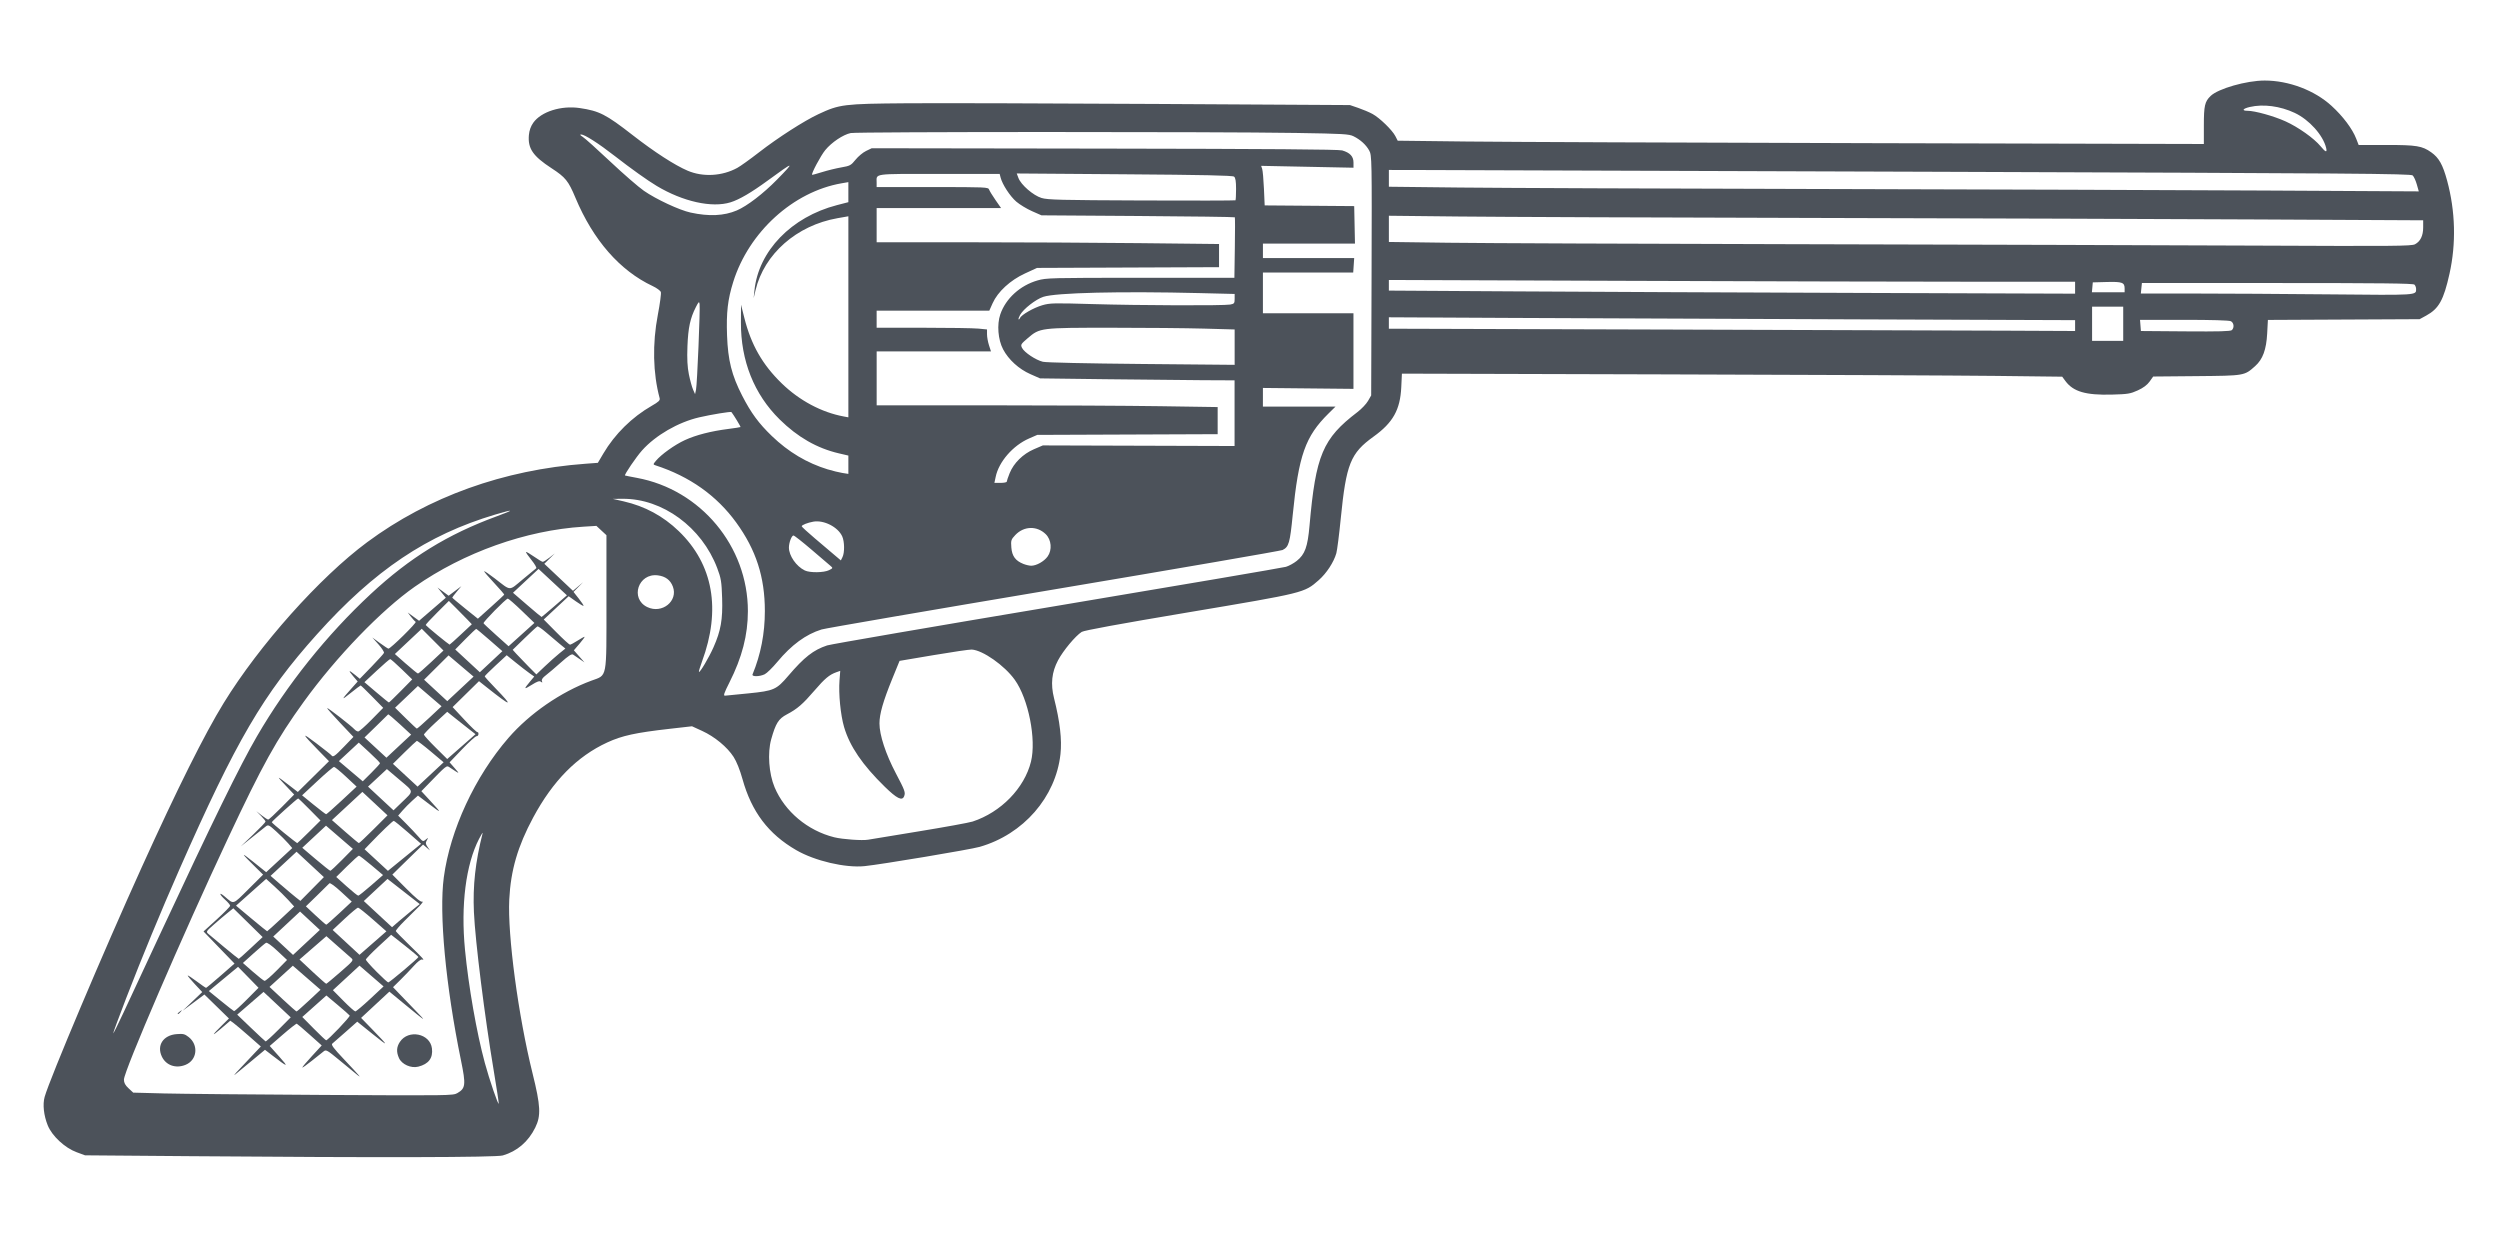 <?xml version="1.0" encoding="UTF-8" standalone="no"?>
<svg
   xmlns:dc="http://purl.org/dc/elements/1.1/"
   xmlns:cc="http://creativecommons.org/ns#"
   xmlns:rdf="http://www.w3.org/1999/02/22-rdf-syntax-ns#"
   xmlns:svg="http://www.w3.org/2000/svg"
   xmlns="http://www.w3.org/2000/svg"
   xmlns:sodipodi="http://sodipodi.sourceforge.net/DTD/sodipodi-0.dtd"
   xmlns:inkscape="http://www.inkscape.org/namespaces/inkscape"
   version="1.1"
   id="svg2"
   width="200"
   height="100"
   viewBox="0 0 200 100"
   sodipodi:docname="revolverg.svg"
   inkscape:version="1.0.1 (3bc2e813f5, 2020-09-07)">
  <defs
     id="defs6" />
  <sodipodi:namedview
     pagecolor="#ffffff"
     bordercolor="#666666"
     borderopacity="1"
     objecttolerance="10"
     gridtolerance="10"
     guidetolerance="10"
     inkscape:pageopacity="0"
     inkscape:pageshadow="2"
     inkscape:window-width="1920"
     inkscape:window-height="1017"
     id="namedview4"
     showgrid="false"
     showguides="true"
     inkscape:guide-bbox="true"
     inkscape:zoom="2.2283644"
     inkscape:cx="108.35149"
     inkscape:cy="132.00731"
     inkscape:window-x="-8"
     inkscape:window-y="-8"
     inkscape:window-maximized="1"
     inkscape:current-layer="g10" />
  <g
     inkscape:groupmode="layer"
     inkscape:label="Image"
     id="g10">
    <path
       id="path1699"
       style="fill:#e6e6e6;stroke-width:0.343"
       d="m -1173.343,1494.013 c -6.15,-0.919 -11.101,-2.892 -14.693,-5.855 -2.484,-2.05 -3.563,-3.567 -4.432,-6.237 -0.536,-1.645 -0.585,-3.329 -0.364,-12.546 0.141,-5.855 0.597,-29.328 1.015,-52.162 0.418,-22.834 0.858,-41.928 0.979,-42.429 0.295,-1.234 1.809,-4.92 4.086,-9.948 l 1.888,-4.169 0.364,-13.624 c 0.243,-9.09 0.564,-14.788 0.965,-17.122 1.92,-11.17 5.707,-21.131 11.489,-30.221 2.797,-4.396 4.672,-6.665 5.956,-7.206 1.286,-0.542 3.308,-0.471 4.529,0.159 2.575,1.328 9.201,13.966 12.443,23.733 3.443,10.372 4.134,15.807 4.022,31.632 l -0.085,12.166 1.947,5.019 c 1.071,2.76 2.337,6.25 2.815,7.756 l 0.869,2.737 -0.835,47.6 c -0.46,26.18 -0.971,50.226 -1.137,53.435 l -0.302,5.834 -1.423,2.266 c -2.623,4.176 -8.034,7.3 -15.148,8.745 -4.084,0.829 -10.971,1.031 -14.946,0.437 z m 14.019,-10.161 c 3.19,-0.793 6.682,-2.576 7.456,-3.807 0.509,-0.809 0.713,-7.874 1.501,-52.035 l 0.912,-51.098 -1.692,-4.714 c -3.21,-8.943 -4.363,-11.681 -5.231,-12.413 -1.671,-1.41 -3.705,-1.986 -7.505,-2.126 -4.329,-0.16 -6.138,0.398 -8.773,2.704 -1.456,1.274 -4.102,5.329 -4.102,6.286 0,0.149 1.87,0.274 4.155,0.277 2.699,0 5.036,0.19 6.668,0.532 2.728,0.572 7.346,2.237 8.89,3.204 l 0.967,0.606 -1.546,-0.341 c -2.179,-0.48 -8.489,-0.467 -11.016,0.022 -3.535,0.684 -7.029,2.313 -9.791,4.564 -1.828,1.49 -2.571,2.337 -2.714,3.094 -0.17,0.898 -1.458,71.416 -1.422,77.891 l 0.014,2.331 1.129,-0.335 c 1.108,-0.329 1.133,-0.387 1.348,-3.091 0.121,-1.516 0.665,-17.811 1.211,-36.213 0.546,-18.401 1.115,-34.004 1.264,-34.674 0.172,-0.768 1.458,11.73 3.489,33.913 1.77,19.321 3.334,36.008 3.476,37.082 l 0.259,1.952 2.706,0.429 c 2.53,0.401 10.063,2.644 10.424,3.102 0.09,0.114 -0.741,0.105 -1.845,-0.018 -3.269,-0.367 -8.009,-0.29 -10.799,0.176 -3.697,0.616 -8.311,2.59 -10.698,4.577 -2.674,2.225 -2.614,2.664 0.26,1.885 1.407,-0.382 3.64,-0.652 6.088,-0.737 3.234,-0.112 4.465,-0.011 7.537,0.619 2.02,0.414 4.977,1.23 6.571,1.813 l 2.899,1.061 -5.025,-0.15 c -7.773,-0.233 -12.937,1.022 -17.393,4.227 -2.489,1.79 -3.286,2.835 -3.286,4.304 0,2.011 4.673,4.519 10.254,5.501 3.651,0.643 9.924,0.455 13.364,-0.4 z m -11.443,-135.31 c 2.413,-0.664 3.166,-0.729 6.958,-0.604 2.8,0.092 4.992,0.343 6.417,0.732 l 2.165,0.591 0.231,-4.88 c 0.508,-10.733 -1.181,-24.374 -4.221,-34.079 -1.054,-3.367 -3.961,-10.493 -4.28,-10.493 -0.112,0 -0.081,0.376 0.069,0.837 0.991,3.062 2.197,8.581 2.701,12.357 0.614,4.601 0.782,14.68 0.339,20.374 -0.243,3.132 -0.281,3.239 -1.063,3.013 -0.446,-0.129 -2.028,-0.234 -3.516,-0.234 -3.28,0 -5.654,0.835 -7.95,2.795 -1.335,1.14 -1.52,1.478 -1.52,2.778 0,0.814 -0.116,2.962 -0.256,4.773 -0.246,3.165 -0.227,3.283 0.483,3.039 0.407,-0.139 1.957,-0.589 3.445,-0.998 z m 63.084,145.464 c -9.915,-1.481 -17.094,-6.004 -19.046,-11.998 -0.55,-1.689 -0.603,-3.18 -0.392,-11.094 0.133,-5.029 0.594,-28.578 1.024,-52.333 0.888,-49.131 0.382,-43.393 4.66,-52.823 l 2.361,-5.205 0.327,-13.415 c 0.215,-8.806 0.528,-14.61 0.912,-16.891 1.905,-11.327 5.641,-21.313 11.327,-30.265 4.119,-6.485 5.656,-7.928 8.385,-7.867 2.343,0.052 3.208,0.826 6.023,5.391 5.501,8.918 9.466,19.074 11.647,29.83 0.79,3.897 0.871,5.456 0.958,18.401 l 0.094,14.143 2.578,6.995 c 1.418,3.848 2.67,7.83 2.78,8.851 0.264,2.426 -1.357,95.858 -1.77,102.083 -0.31,4.667 -0.352,4.839 -1.732,7.035 -3.578,5.696 -11.855,9.188 -22.483,9.483 -3.124,0.087 -5.623,-0.018 -7.652,-0.321 z m 11.87,-9.727 c 4.926,-0.821 9.573,-3.015 10.046,-4.744 0.111,-0.402 0.617,-23.656 1.127,-51.676 l 0.927,-50.946 -1.856,-5.171 c -4.175,-11.633 -4.409,-12.047 -7.505,-13.315 -1.884,-0.772 -7.485,-1.09 -9.585,-0.545 -1.646,0.427 -4.551,2.381 -5.683,3.821 -0.759,0.967 -2.707,4.581 -2.707,5.024 0,0.106 1.87,0.195 4.155,0.198 4.947,0.011 7.868,0.543 12.346,2.272 3.681,1.421 4.938,2.259 2.563,1.709 -0.813,-0.188 -3.217,-0.344 -5.343,-0.346 -6.499,-0.011 -11.146,1.488 -15.396,4.952 l -2.495,2.033 -0.218,2.573 c -0.18,2.126 -1.46,71.374 -1.422,76.999 l 0.014,1.733 1.132,-0.31 c 1.051,-0.288 1.147,-0.445 1.338,-2.189 0.113,-1.033 0.65,-16.729 1.193,-34.88 0.543,-18.15 1.101,-34.301 1.24,-35.89 0.212,-2.426 0.795,2.945 3.637,33.457 1.862,19.991 3.441,36.815 3.51,37.387 0.123,1.027 0.161,1.046 2.789,1.463 2.704,0.428 8.857,2.223 10.127,2.954 0.585,0.337 0.33,0.353 -1.602,0.105 -3.406,-0.438 -9.977,-0.108 -12.648,0.633 -3.785,1.052 -6.805,2.5 -8.804,4.221 -2.57,2.213 -2.506,2.584 0.31,1.785 1.824,-0.517 3.123,-0.629 7.248,-0.624 4.633,0 5.304,0.082 8.601,0.976 1.967,0.533 4.402,1.304 5.412,1.711 l 1.836,0.742 -5.025,-0.161 c -5.79,-0.186 -8.839,0.237 -12.809,1.775 -4.352,1.686 -7.87,4.605 -7.87,6.531 0,1.41 1.853,2.966 5.034,4.226 4.663,1.848 10.924,2.428 16.385,1.518 z m -11.118,-135.18 c 0.856,-0.325 2.374,-0.753 3.374,-0.952 2.553,-0.506 9.15,-0.213 11.876,0.526 l 2.165,0.588 0.253,-5.336 c 0.542,-11.435 -1.497,-26.157 -4.993,-36.056 -1.14,-3.228 -3.303,-8.13 -3.514,-7.963 -0.081,0.064 0.213,1.313 0.655,2.776 2.233,7.399 3.226,19.208 2.504,29.804 -0.252,3.703 -0.354,4.142 -0.919,3.95 -0.349,-0.119 -1.702,-0.28 -3.006,-0.357 -1.992,-0.118 -2.747,-0.012 -4.734,0.694 -1.41,0.498 -2.988,1.367 -3.911,2.155 l -1.547,1.321 v 3.124 c 0,1.718 -0.113,3.843 -0.247,4.721 -0.143,0.942 -0.093,1.597 0.124,1.597 0.202,0 1.068,-0.266 1.923,-0.592 z m 66.155,145.062 c -6.39,-0.799 -11.41,-2.653 -15.225,-5.621 -5.046,-3.926 -5.711,-5.938 -5.402,-16.344 0.121,-4.061 0.577,-27.503 1.014,-52.094 l 0.794,-44.711 0.961,-2.688 c 0.529,-1.478 1.934,-4.763 3.124,-7.3 l 2.163,-4.612 0.304,-13.231 c 0.167,-7.277 0.504,-14.531 0.748,-16.12 1.961,-12.774 6.641,-24.708 13.524,-34.484 3.24,-4.603 5.134,-5.662 8.088,-4.526 1.141,0.439 1.746,1.076 3.397,3.576 4.057,6.142 8.494,15.941 10.749,23.74 2.505,8.664 3.19,15.785 2.897,30.095 l -0.193,9.429 2.172,5.931 c 4.033,11.014 3.716,3.245 2.584,63.497 -0.968,51.544 -1.012,52.885 -1.788,54.586 -2.956,6.478 -11.906,10.722 -23.261,11.031 -2.445,0.066 -5.437,0 -6.649,-0.155 z m 10.674,-9.882 c 3.501,-0.584 7.1,-1.931 8.862,-3.317 l 1.415,-1.114 0.014,-4.02 c 0.014,-2.211 0.422,-25.372 0.921,-51.468 l 0.906,-47.448 -1.278,-3.65 c -2.854,-8.148 -4.767,-12.695 -5.656,-13.445 -1.711,-1.443 -3.719,-2.017 -7.544,-2.159 -3.08,-0.114 -3.787,-0.042 -5.306,0.536 -2.623,0.999 -5,3.269 -6.387,6.099 -0.649,1.325 -1.181,2.533 -1.181,2.684 0,0.162 0.753,0.158 1.836,-0.011 4.668,-0.724 14.232,1.229 17.877,3.65 l 0.966,0.642 -1.546,-0.348 c -0.851,-0.191 -3.286,-0.35 -5.412,-0.352 -4.135,0 -7.005,0.499 -10.269,1.8 -1.96,0.782 -5.677,3.318 -6.993,4.772 -0.824,0.911 -0.83,1.043 -1.524,37.15 -0.383,19.93 -0.705,38.111 -0.715,40.402 l -0.019,4.166 1.148,-0.315 c 0.875,-0.24 1.192,-0.544 1.33,-1.277 0.1,-0.529 0.639,-16.223 1.199,-34.875 0.559,-18.652 1.135,-35.282 1.279,-36.955 0.225,-2.612 0.747,2.24 3.694,34.369 1.887,20.576 3.475,37.451 3.529,37.501 0.053,0.049 1.466,0.348 3.139,0.663 2.971,0.56 9.634,2.583 9.987,3.032 0.097,0.124 -0.816,0.097 -2.031,-0.059 -3.325,-0.428 -9.915,-0.09 -12.557,0.645 -3.785,1.052 -6.805,2.5 -8.804,4.221 -2.57,2.213 -2.506,2.584 0.31,1.785 1.824,-0.517 3.123,-0.629 7.247,-0.624 4.633,0.011 5.304,0.082 8.601,0.976 1.967,0.533 4.402,1.3 5.411,1.704 l 1.835,0.734 -5.024,-0.152 c -5.912,-0.179 -8.779,0.238 -12.927,1.882 -3.02,1.197 -5.044,2.485 -6.659,4.236 -2.232,2.422 -0.926,4.485 4.066,6.422 4.851,1.882 10.762,2.433 16.259,1.517 z m -7.777,-136.126 c 2.594,-0.513 9.166,-0.225 11.922,0.524 l 2.179,0.591 0.264,-5.492 c 0.555,-11.55 -1.387,-25.433 -5.042,-36.026 -1.083,-3.139 -3.255,-8.04 -3.483,-7.86 -0.08,0.063 0.286,1.61 0.813,3.438 2.205,7.65 3.046,16.792 2.47,26.83 -0.198,3.445 -0.419,6.31 -0.492,6.367 -0.072,0.057 -0.603,-0.036 -1.177,-0.209 -0.575,-0.172 -1.963,-0.313 -3.084,-0.313 -2.481,0 -5.955,1.262 -7.967,2.893 l -1.347,1.092 -0.193,4.953 -0.193,4.953 1.739,-0.687 c 0.957,-0.378 2.573,-0.852 3.592,-1.054 z"
       inkscape:export-filename="C:\wamp64\www\lamanu\cv\assets\img\cartouche.png"
       inkscape:export-xdpi="33.210449"
       inkscape:export-ydpi="33.210449" />
    <path
       id="path2133"
       style="fill:#4c525a;fill-opacity:1;stroke-width:0.109"
       d="m 40.222,92.437 c 1.149,-0.334 2.041,-1.099 2.598,-2.229 0.47,-0.954 0.431,-1.734 -0.218,-4.349 -1.141,-4.599 -2.004,-11.051 -1.861,-13.902 0.118,-2.341 0.675,-4.251 1.914,-6.557 1.575,-2.932 3.505,-4.887 5.927,-6.004 1.184,-0.546 2.259,-0.781 4.992,-1.091 l 1.787,-0.203 0.816,0.374 c 0.999,0.458 2,1.285 2.51,2.075 0.237,0.366 0.508,1.043 0.712,1.774 0.731,2.623 2.074,4.398 4.303,5.687 1.492,0.863 3.929,1.434 5.463,1.279 1.331,-0.134 8.463,-1.328 9.209,-1.542 3.495,-1.001 6.088,-3.979 6.464,-7.421 0.126,-1.152 -0.04,-2.591 -0.515,-4.474 -0.285,-1.131 -0.184,-2.084 0.321,-3.031 0.419,-0.784 1.381,-1.94 1.892,-2.271 0.184,-0.119 2.996,-0.635 8.589,-1.575 9.247,-1.555 9.214,-1.547 10.368,-2.56 0.631,-0.555 1.207,-1.434 1.414,-2.159 0.066,-0.231 0.226,-1.486 0.355,-2.787 0.433,-4.36 0.775,-5.212 2.62,-6.54 1.559,-1.122 2.134,-2.147 2.22,-3.957 l 0.051,-1.083 21.069,0.059 c 11.588,0.033 23.474,0.087 26.412,0.122 l 5.343,0.063 0.256,0.347 c 0.628,0.851 1.625,1.142 3.72,1.086 1.278,-0.034 1.474,-0.066 2.069,-0.337 0.439,-0.2 0.752,-0.434 0.945,-0.704 l 0.288,-0.405 3.47,-0.032 c 3.862,-0.035 3.818,-0.028 4.687,-0.802 0.611,-0.544 0.894,-1.314 0.963,-2.619 l 0.057,-1.075 6.069,-0.03 6.069,-0.03 0.526,-0.287 c 1.012,-0.553 1.395,-1.24 1.863,-3.342 0.541,-2.427 0.475,-5.001 -0.19,-7.458 -0.346,-1.277 -0.653,-1.824 -1.269,-2.261 -0.728,-0.516 -1.171,-0.589 -3.582,-0.589 h -2.227 l -0.196,-0.505 c -0.305,-0.788 -1.058,-1.79 -1.973,-2.626 -1.362,-1.244 -3.422,-2.023 -5.347,-2.023 -1.459,0 -3.726,0.648 -4.332,1.239 -0.461,0.449 -0.535,0.775 -0.535,2.358 v 1.479 l -26.742,-0.067 c -14.708,-0.037 -29.219,-0.096 -32.246,-0.132 l -5.504,-0.065 -0.187,-0.364 c -0.25,-0.487 -1.256,-1.463 -1.83,-1.776 -0.255,-0.139 -0.765,-0.355 -1.133,-0.481 l -0.67,-0.229 -15.507,-0.09 c -8.529,-0.05 -17.52,-0.074 -19.979,-0.054 -5.022,0.041 -5.343,0.08 -7.033,0.869 -1.153,0.538 -3.249,1.885 -4.767,3.063 -0.7,0.544 -1.478,1.101 -1.728,1.237 -1.21,0.662 -2.739,0.75 -3.969,0.226 -1.027,-0.437 -2.664,-1.496 -4.402,-2.848 -2.139,-1.664 -2.662,-1.931 -4.231,-2.164 -1.485,-0.22 -3.083,0.284 -3.716,1.171 -0.201,0.283 -0.319,0.613 -0.353,0.985 -0.096,1.077 0.319,1.686 1.815,2.66 1.113,0.725 1.343,1.009 1.907,2.356 1.419,3.393 3.555,5.836 6.179,7.069 0.322,0.151 0.617,0.366 0.655,0.478 0.038,0.111 -0.07,0.929 -0.24,1.817 -0.444,2.319 -0.393,4.685 0.143,6.67 0.048,0.178 -0.07,0.293 -0.634,0.616 -1.576,0.904 -2.947,2.255 -3.864,3.808 l -0.444,0.752 -0.987,0.073 c -6.546,0.481 -12.557,2.64 -17.465,6.274 -3.79,2.806 -8.632,8.232 -11.482,12.869 -1.538,2.502 -3.687,6.808 -6.564,13.154 -3.034,6.691 -7.352,16.905 -7.759,18.355 -0.168,0.599 -0.073,1.481 0.247,2.276 0.34,0.845 1.366,1.801 2.305,2.147 l 0.679,0.251 8.489,0.069 c 14.991,0.122 24.384,0.1 24.93,-0.058 z m -1.439,-7.42 c -0.653,-2.407 -1.298,-6.092 -1.584,-9.046 -0.344,-3.56 0.068,-6.808 1.125,-8.861 0.186,-0.362 0.315,-0.563 0.285,-0.448 -0.582,2.299 -0.791,4.198 -0.695,6.311 0.106,2.34 0.856,8.329 1.601,12.78 0.218,1.302 0.391,2.438 0.384,2.524 -0.017,0.237 -0.743,-1.883 -1.117,-3.261 z m -25.695,2.457 -2.43,-0.063 -0.371,-0.345 c -0.273,-0.253 -0.372,-0.439 -0.372,-0.699 0,-0.677 4.699,-11.576 8.291,-19.231 2.794,-5.954 3.917,-7.979 6.096,-10.993 2.605,-3.603 6.21,-7.34 8.885,-9.209 3.928,-2.745 8.891,-4.511 13.483,-4.798 l 1.042,-0.065 0.402,0.373 0.402,0.373 v 5.349 c 0,6.252 0.084,5.812 -1.205,6.288 -2.445,0.903 -4.934,2.62 -6.63,4.573 -2.683,3.09 -4.671,7.375 -5.176,11.157 -0.39,2.915 0.149,8.659 1.372,14.637 0.404,1.972 0.373,2.247 -0.294,2.631 -0.338,0.195 -0.655,0.199 -10.706,0.143 -5.696,-0.032 -11.451,-0.086 -12.787,-0.12 z m 15.612,-1.452 c -0.091,-0.113 -0.636,-0.703 -1.212,-1.311 -0.805,-0.85 -1.014,-1.133 -0.906,-1.22 0.078,-0.063 0.559,-0.484 1.069,-0.936 l 0.928,-0.822 1.223,0.984 c 1.337,1.075 1.335,1.029 -0.014,-0.359 l -0.9,-0.926 1.131,-1.051 1.131,-1.051 1.239,1.02 c 1.747,1.438 1.787,1.461 0.84,0.483 -0.466,-0.481 -1.058,-1.097 -1.317,-1.367 l -0.47,-0.492 0.587,-0.579 c 0.323,-0.318 0.811,-0.829 1.086,-1.134 0.297,-0.331 0.561,-0.534 0.654,-0.501 0.235,0.084 0.111,-0.057 -1.021,-1.158 -0.574,-0.559 -1.061,-1.058 -1.082,-1.11 -0.021,-0.052 0.283,-0.414 0.676,-0.804 0.392,-0.391 0.919,-0.914 1.17,-1.163 0.251,-0.249 0.375,-0.425 0.277,-0.39 -0.127,0.045 -0.507,-0.266 -1.291,-1.052 l -1.111,-1.115 0.554,-0.546 c 0.305,-0.3 0.858,-0.841 1.229,-1.202 l 0.675,-0.656 0.276,0.235 0.276,0.235 -0.194,-0.282 c -0.161,-0.233 -0.17,-0.324 -0.057,-0.526 0.134,-0.237 0.132,-0.239 -0.086,-0.059 -0.216,0.178 -0.236,0.171 -0.584,-0.232 -0.198,-0.229 -0.644,-0.702 -0.992,-1.051 l -0.632,-0.635 0.341,-0.396 c 0.187,-0.218 0.544,-0.579 0.792,-0.802 l 0.451,-0.406 0.945,0.718 c 0.99,0.752 0.988,0.729 -0.038,-0.383 l -0.634,-0.687 0.405,-0.417 c 1.665,-1.716 1.595,-1.661 1.867,-1.48 0.824,0.548 0.826,0.548 0.401,0.063 l -0.415,-0.474 1.005,-1.051 c 0.553,-0.578 1.072,-1.047 1.155,-1.041 0.083,0.006 0.15,-0.073 0.15,-0.176 0,-0.103 -0.035,-0.167 -0.077,-0.143 -0.043,0.024 -0.508,-0.417 -1.034,-0.982 l -0.957,-1.027 1.055,-1.037 1.055,-1.037 0.654,0.519 c 1.973,1.564 2.142,1.575 0.66,0.046 -0.47,-0.485 -0.855,-0.912 -0.855,-0.949 0,-0.037 0.396,-0.433 0.879,-0.879 l 0.879,-0.812 0.711,0.576 c 0.391,0.317 0.886,0.7 1.101,0.853 l 0.391,0.277 -0.32,0.382 c -0.538,0.643 -0.523,0.684 0.101,0.293 0.459,-0.288 0.638,-0.349 0.753,-0.26 0.118,0.091 0.136,0.079 0.081,-0.054 -0.047,-0.115 0.054,-0.266 0.309,-0.459 0.209,-0.159 0.751,-0.619 1.205,-1.024 0.611,-0.544 0.866,-0.709 0.979,-0.634 0.084,0.056 0.324,0.219 0.532,0.363 l 0.38,0.262 -0.425,-0.484 -0.425,-0.484 0.463,-0.541 c 0.255,-0.297 0.43,-0.541 0.389,-0.541 -0.041,0 -0.296,0.142 -0.568,0.316 -0.271,0.174 -0.54,0.316 -0.597,0.316 -0.057,0 -0.552,-0.453 -1.1,-1.007 l -0.997,-1.007 0.997,-0.931 0.997,-0.931 0.574,0.407 c 0.316,0.224 0.594,0.388 0.618,0.365 0.025,-0.023 -0.147,-0.283 -0.38,-0.579 l -0.425,-0.538 0.383,-0.388 0.383,-0.388 -0.404,0.344 -0.404,0.344 -1.147,-1.081 -1.147,-1.081 0.42,-0.415 0.42,-0.415 -0.428,0.336 c -0.236,0.185 -0.476,0.336 -0.535,0.336 -0.059,0 -0.373,-0.187 -0.699,-0.416 -0.326,-0.229 -0.614,-0.396 -0.641,-0.371 -0.027,0.025 0.167,0.311 0.432,0.637 0.264,0.325 0.437,0.625 0.384,0.666 -0.053,0.041 -0.542,0.445 -1.087,0.897 -1.129,0.937 -0.892,0.946 -2.231,-0.086 -0.442,-0.341 -0.823,-0.6 -0.848,-0.577 -0.025,0.023 0.332,0.444 0.793,0.935 0.461,0.491 0.827,0.916 0.813,0.945 -0.014,0.029 -0.494,0.473 -1.067,0.987 l -1.041,0.934 -1.025,-0.823 c -0.564,-0.453 -1.025,-0.842 -1.025,-0.866 0,-0.024 0.165,-0.239 0.366,-0.479 l 0.366,-0.436 -0.511,0.383 -0.511,0.383 -0.446,-0.33 -0.446,-0.33 0.334,0.41 0.334,0.41 -1.07,0.922 -1.07,0.922 -0.454,-0.332 -0.454,-0.332 0.258,0.339 c 0.142,0.186 0.312,0.37 0.378,0.408 0.109,0.063 -2.006,2.146 -2.179,2.146 -0.04,0 -0.346,-0.201 -0.681,-0.447 l -0.609,-0.447 0.493,0.553 c 0.271,0.304 0.468,0.612 0.438,0.683 -0.03,0.072 -0.477,0.566 -0.993,1.099 l -0.938,0.968 -0.381,-0.311 c -0.523,-0.427 -0.573,-0.39 -0.147,0.109 l 0.358,0.42 -0.494,0.553 c -0.841,0.939 -0.851,0.994 -0.072,0.369 0.414,-0.333 0.775,-0.605 0.802,-0.605 0.027,0 0.444,0.403 0.927,0.896 l 0.878,0.896 -0.928,0.945 c -0.51,0.52 -0.993,0.945 -1.072,0.945 -0.079,0 -0.212,-0.077 -0.296,-0.171 -0.238,-0.266 -2.146,-1.751 -2.194,-1.707 -0.023,0.022 0.441,0.551 1.033,1.175 l 1.075,1.136 -0.754,0.783 c -0.744,0.772 -0.888,0.871 -1.007,0.691 -0.034,-0.05 -0.584,-0.488 -1.224,-0.973 -1.213,-0.92 -1.174,-0.81 0.216,0.612 l 0.813,0.832 -1.247,1.231 -1.247,1.231 -0.641,-0.495 c -1.087,-0.84 -1.107,-0.843 -0.368,-0.06 l 0.717,0.76 -0.99,1.002 c -0.544,0.551 -1.033,1.002 -1.085,1.002 -0.052,0 -0.288,-0.151 -0.524,-0.337 l -0.428,-0.337 0.368,0.368 c 0.202,0.202 0.368,0.412 0.368,0.466 0,0.054 -0.446,0.522 -0.99,1.041 l -0.99,0.943 0.906,-0.724 c 0.498,-0.398 0.996,-0.795 1.107,-0.881 0.185,-0.143 0.255,-0.108 0.83,0.415 0.345,0.314 0.774,0.741 0.952,0.948 l 0.324,0.376 -1.043,0.965 -1.043,0.965 -1.073,-0.861 c -1.024,-0.821 -0.955,-0.692 0.272,0.511 l 0.555,0.544 -1.168,1.162 c -1.279,1.272 -1.154,1.232 -1.892,0.6 -0.497,-0.426 -0.471,-0.198 0.028,0.252 0.218,0.196 0.396,0.41 0.396,0.475 0,0.065 -0.479,0.554 -1.065,1.088 l -1.065,0.97 0.427,0.443 c 0.235,0.244 0.793,0.822 1.24,1.284 l 0.813,0.841 -1.109,0.97 c -0.61,0.533 -1.135,0.971 -1.167,0.973 -0.032,0.002 -0.376,-0.236 -0.764,-0.527 -0.388,-0.292 -0.706,-0.497 -0.706,-0.455 0,0.042 0.262,0.355 0.582,0.697 l 0.582,0.622 -0.78,0.744 -0.78,0.744 0.866,-0.646 0.866,-0.646 0.982,0.959 0.982,0.959 -0.494,0.485 c -0.881,0.866 -0.957,1.024 -0.168,0.35 l 0.771,-0.659 0.278,0.203 c 0.153,0.112 0.702,0.577 1.221,1.033 l 0.944,0.83 -0.464,0.487 c -1.601,1.679 -1.883,1.993 -1.534,1.705 0.215,-0.177 0.827,-0.684 1.36,-1.126 l 0.969,-0.804 0.615,0.475 c 1.227,0.947 1.321,0.96 0.529,0.075 l -0.765,-0.856 1.044,-0.905 c 0.574,-0.498 1.079,-0.893 1.122,-0.877 0.043,0.015 0.509,0.413 1.036,0.884 l 0.958,0.857 -0.777,0.844 c -0.427,0.464 -0.777,0.877 -0.777,0.918 0,0.041 0.344,-0.201 0.764,-0.537 0.42,-0.336 0.852,-0.68 0.96,-0.764 0.177,-0.138 0.29,-0.074 1.189,0.671 1.708,1.417 1.779,1.472 1.61,1.262 z m -8.623,-3.795 -1.1,-1.055 1.054,-0.91 1.054,-0.91 1.087,1.018 1.087,1.018 -0.971,0.977 c -0.534,0.537 -1.003,0.963 -1.041,0.947 -0.038,-0.017 -0.564,-0.505 -1.169,-1.085 z m 5.029,0.067 -0.923,-0.935 0.964,-0.86 0.964,-0.86 0.902,0.756 c 0.496,0.416 0.93,0.798 0.965,0.85 0.057,0.086 -1.736,1.971 -1.885,1.98 -0.035,0.002 -0.48,-0.417 -0.987,-0.931 z m 2.364,-2.232 -0.838,-0.848 1.065,-0.982 1.065,-0.982 0.962,0.832 0.962,0.832 -1.073,1.001 c -0.59,0.551 -1.125,1 -1.189,0.999 -0.063,-0.002 -0.493,-0.384 -0.954,-0.851 z m -4.858,-0.127 -1.051,-0.98 0.933,-0.849 0.933,-0.849 1.108,0.962 1.108,0.962 -0.929,0.868 c -0.511,0.477 -0.957,0.868 -0.99,0.868 -0.034,0 -0.534,-0.441 -1.112,-0.98 z m -4.935,0.139 -0.969,-0.789 0.378,-0.316 c 0.208,-0.174 0.734,-0.61 1.169,-0.969 l 0.791,-0.654 0.818,0.838 0.818,0.838 -0.94,0.947 c -0.517,0.521 -0.975,0.935 -1.019,0.92 -0.043,-0.015 -0.514,-0.382 -1.047,-0.816 z m 7.323,-2.34 -1.04,-0.973 1.076,-0.933 1.076,-0.933 0.872,0.769 c 0.479,0.423 0.974,0.857 1.098,0.965 0.224,0.194 0.216,0.205 -0.849,1.133 -0.591,0.515 -1.102,0.939 -1.134,0.941 -0.032,0.002 -0.527,-0.433 -1.099,-0.968 z m 5.129,0.009 c -0.472,-0.472 -0.859,-0.911 -0.859,-0.975 0,-0.064 0.455,-0.537 1.011,-1.051 l 1.011,-0.935 1.086,0.855 c 0.597,0.47 1.09,0.886 1.095,0.924 0.011,0.078 -2.295,2.023 -2.411,2.034 -0.041,0.004 -0.462,-0.379 -0.934,-0.852 z m -9.896,-0.002 -0.8,-0.704 0.853,-0.769 c 0.469,-0.423 0.916,-0.802 0.994,-0.843 0.088,-0.046 0.433,0.199 0.913,0.649 l 0.772,0.723 -0.837,0.849 c -0.461,0.467 -0.895,0.837 -0.966,0.823 -0.071,-0.014 -0.489,-0.342 -0.929,-0.729 z m -2.263,-1.94 c -0.602,-0.499 -1.187,-0.99 -1.301,-1.089 -0.199,-0.174 -0.181,-0.204 0.453,-0.76 0.363,-0.318 0.858,-0.739 1.102,-0.934 l 0.442,-0.355 1.173,1.151 1.173,1.151 -0.934,0.872 c -0.514,0.48 -0.952,0.872 -0.974,0.872 -0.022,0 -0.533,-0.409 -1.134,-0.908 z m 9.602,-2.299 c 0.527,-0.492 1.01,-0.893 1.074,-0.89 0.064,0.002 0.6,0.43 1.191,0.949 l 1.075,0.945 -1.075,0.94 -1.075,0.94 -1.074,-0.994 -1.074,-0.994 z m -4.64,0.42 1.072,-1 0.792,0.736 0.792,0.736 -1.072,1 -1.072,1 -0.792,-0.736 -0.792,-0.736 z m -2.825,-0.445 -1.224,-1.024 1.204,-1.071 1.204,-1.071 0.66,0.596 c 0.363,0.328 0.867,0.824 1.121,1.104 l 0.462,0.508 -1.062,0.991 c -0.584,0.545 -1.08,0.991 -1.101,0.991 -0.021,0 -0.589,-0.461 -1.263,-1.024 z m 9.945,-2.279 0.948,-0.885 1.291,1.007 1.291,1.007 -0.599,0.481 c -0.33,0.265 -0.828,0.681 -1.109,0.925 l -0.509,0.444 -1.13,-1.047 -1.13,-1.047 z m -4.797,2.043 -0.783,-0.734 0.895,-0.87 c 0.492,-0.479 0.936,-0.916 0.986,-0.972 0.054,-0.06 0.441,0.221 0.939,0.681 l 0.848,0.783 -0.988,0.923 c -0.544,0.508 -1.016,0.923 -1.05,0.923 -0.034,0 -0.415,-0.33 -0.845,-0.734 z m -2.768,-2.444 -0.84,-0.729 1.039,-0.965 1.039,-0.965 1.093,1.015 1.093,1.015 -0.94,0.952 -0.94,0.952 -0.351,-0.274 c -0.193,-0.151 -0.729,-0.602 -1.192,-1.003 z m 5.246,0.112 -0.834,-0.751 0.863,-0.853 c 0.475,-0.469 0.903,-0.853 0.952,-0.853 0.048,0 0.502,0.349 1.009,0.776 l 0.921,0.776 -0.942,0.822 c -0.518,0.452 -0.985,0.825 -1.039,0.828 -0.053,0.003 -0.472,-0.333 -0.931,-0.746 z m 1.844,-3.396 c 0.943,-0.984 1.845,-1.848 1.926,-1.844 0.048,0.002 0.558,0.416 1.135,0.92 l 1.048,0.917 -1.326,1.081 -1.326,1.081 -0.934,-0.863 -0.934,-0.863 z m -4.311,1.229 -1.084,-0.92 0.949,-0.884 0.949,-0.884 1.076,0.928 1.076,0.928 -0.863,0.876 c -0.475,0.482 -0.898,0.876 -0.941,0.876 -0.043,0 -0.565,-0.414 -1.161,-0.92 z m 2.335,-2.217 -1.046,-0.918 1.218,-1.128 1.218,-1.128 1.005,0.938 1.005,0.938 -1.114,1.113 c -0.613,0.612 -1.142,1.111 -1.177,1.108 -0.035,-0.003 -0.534,-0.418 -1.11,-0.923 z m -4.86,0.119 c -0.549,-0.445 -0.998,-0.835 -0.998,-0.868 0,-0.068 2.035,-1.9 2.11,-1.9 0.027,0 0.44,0.397 0.918,0.882 l 0.869,0.882 -0.912,0.906 c -0.501,0.498 -0.929,0.906 -0.951,0.906 -0.021,0 -0.488,-0.364 -1.037,-0.809 z m 2.355,-2.262 -0.929,-0.757 1.219,-1.137 c 0.671,-0.625 1.272,-1.137 1.337,-1.137 0.065,0 0.498,0.355 0.962,0.789 l 0.844,0.789 -1.184,1.104 c -0.651,0.607 -1.215,1.104 -1.252,1.104 -0.038,0 -0.486,-0.34 -0.997,-0.757 z m 5.101,-2.154 0.755,-0.702 1.029,0.873 c 1.164,0.988 1.153,0.829 0.128,1.821 l -0.627,0.606 -1.02,-0.948 -1.02,-0.948 z m 2.152,-2.025 c 0.504,-0.496 0.952,-0.915 0.995,-0.932 0.044,-0.016 0.544,0.362 1.113,0.841 l 1.033,0.871 -1.042,0.973 -1.042,0.973 -0.986,-0.912 -0.986,-0.912 z m -4.443,-0.054 0.796,-0.74 0.85,0.784 c 0.467,0.431 0.85,0.819 0.85,0.862 0,0.043 -0.311,0.386 -0.69,0.764 l -0.69,0.686 -0.956,-0.808 -0.955,-0.808 z m 6.008,-1.377 c 0,-0.059 0.417,-0.495 0.93,-0.968 l 0.934,-0.86 0.683,0.547 c 0.375,0.301 0.885,0.704 1.132,0.896 l 0.449,0.349 -1.132,0.993 -1.132,0.993 -0.93,-0.922 c -0.512,-0.507 -0.932,-0.97 -0.934,-1.03 z m -3.824,-0.677 c 0.511,-0.494 0.944,-0.92 0.963,-0.946 0.019,-0.026 0.441,0.328 0.937,0.787 l 0.902,0.834 -0.988,0.923 -0.988,0.923 -0.877,-0.81 -0.877,-0.81 z m 2.357,-0.649 -0.841,-0.828 0.914,-0.87 0.914,-0.87 0.946,0.811 0.946,0.811 -0.96,0.901 c -0.528,0.495 -0.986,0.895 -1.019,0.887 -0.033,-0.007 -0.438,-0.386 -0.9,-0.841 z m -2.338,-2.061 -0.955,-0.812 0.989,-0.923 c 0.544,-0.508 1.027,-0.923 1.074,-0.923 0.047,0 0.462,0.365 0.923,0.812 l 0.838,0.812 -0.908,0.923 c -0.5,0.508 -0.93,0.923 -0.957,0.923 -0.027,0 -0.479,-0.365 -1.004,-0.812 z m 4.797,-1.982 0.979,-0.973 1.001,0.849 1.001,0.849 -1.052,0.982 -1.052,0.982 -0.928,-0.858 -0.928,-0.858 z m 6.422,-1.074 -0.312,-0.345 0.943,-0.918 c 0.519,-0.505 0.985,-0.934 1.037,-0.954 0.051,-0.02 0.359,0.193 0.684,0.473 0.325,0.281 0.806,0.688 1.07,0.905 l 0.48,0.394 -0.481,0.388 c -0.265,0.214 -0.787,0.679 -1.161,1.034 l -0.679,0.646 -0.635,-0.64 c -0.349,-0.352 -0.775,-0.795 -0.947,-0.985 z m -8.852,0.773 -0.886,-0.782 1.075,-1.01 1.075,-1.01 0.869,0.871 0.869,0.871 -0.98,0.92 c -0.539,0.506 -1.015,0.92 -1.058,0.92 -0.043,0 -0.477,-0.352 -0.964,-0.782 z m 4.754,-1.97 c 0.447,-0.454 0.838,-0.823 0.869,-0.82 0.031,0.003 0.515,0.405 1.074,0.893 l 1.018,0.888 -0.902,0.843 -0.902,0.843 -0.984,-0.911 -0.984,-0.911 z m 1.454,-1.271 c -0.048,-0.099 1.796,-1.973 1.942,-1.973 0.06,0 0.563,0.438 1.118,0.973 l 1.009,0.973 -1.033,0.932 -1.033,0.932 -0.983,-0.88 c -0.541,-0.484 -1,-0.915 -1.021,-0.958 z m -3.681,0.955 c -0.507,-0.414 -0.932,-0.781 -0.945,-0.815 -0.012,-0.034 0.399,-0.482 0.915,-0.995 l 0.937,-0.933 0.568,0.565 c 0.312,0.311 0.726,0.73 0.919,0.933 l 0.351,0.368 -0.869,0.815 c -0.478,0.448 -0.888,0.815 -0.911,0.815 -0.023,0 -0.458,-0.339 -0.965,-0.753 z m 7.162,-2.426 -1.124,-0.97 1.022,-0.953 1.022,-0.953 1.135,1.055 1.135,1.055 -0.995,0.864 c -0.547,0.475 -1.012,0.866 -1.032,0.869 -0.021,0.003 -0.543,-0.432 -1.161,-0.965 z m -8.7,36.942 c 0.828,-0.211 1.186,-0.689 1.092,-1.458 -0.146,-1.202 -1.888,-1.554 -2.568,-0.518 -0.269,0.41 -0.29,0.799 -0.069,1.29 0.227,0.506 0.966,0.834 1.544,0.686 z m -18.622,-0.146 c 0.932,-0.377 1.066,-1.586 0.247,-2.227 -0.31,-0.242 -0.432,-0.272 -0.955,-0.231 -1.075,0.083 -1.613,0.9 -1.185,1.799 0.334,0.702 1.115,0.974 1.893,0.659 z m -0.387,-4.244 c 0.141,-0.167 0.137,-0.171 -0.043,-0.04 -0.109,0.079 -0.198,0.162 -0.198,0.184 0,0.087 0.093,0.031 0.241,-0.144 z m -4.385,-1.03 c 1.301,-3.368 2.795,-6.987 4.256,-10.303 4.575,-10.386 6.726,-14.067 11.027,-18.863 4.597,-5.127 8.814,-7.96 14.265,-9.582 1.532,-0.456 1.581,-0.396 0.116,0.142 -3.915,1.436 -6.956,3.31 -10.071,6.21 -3.534,3.289 -6.697,7.243 -9.103,11.381 -1.365,2.346 -3.551,6.814 -7.843,16.024 -1.119,2.401 -2.393,5.135 -2.831,6.077 -0.439,0.941 -0.814,1.697 -0.833,1.678 -0.019,-0.018 0.439,-1.262 1.018,-2.763 z m 56.671,-12.93 c -2.129,-0.529 -3.957,-2.061 -4.773,-4 -0.459,-1.09 -0.577,-2.754 -0.272,-3.839 0.361,-1.284 0.586,-1.642 1.252,-1.992 0.831,-0.436 1.276,-0.82 2.21,-1.908 0.82,-0.956 1.194,-1.269 1.748,-1.465 l 0.313,-0.111 -0.059,0.761 c -0.083,1.071 0.086,2.786 0.367,3.737 0.456,1.545 1.469,3.03 3.261,4.78 0.958,0.936 1.381,1.146 1.538,0.764 0.127,-0.307 0.072,-0.459 -0.665,-1.859 -0.806,-1.531 -1.304,-3.049 -1.304,-3.977 0,-0.755 0.293,-1.778 1.022,-3.567 l 0.586,-1.437 2.734,-0.462 c 1.503,-0.254 2.871,-0.454 3.038,-0.444 0.883,0.05 2.628,1.277 3.447,2.423 1.093,1.53 1.733,4.77 1.294,6.545 -0.525,2.121 -2.403,4.049 -4.669,4.792 -0.27,0.088 -2.196,0.44 -4.282,0.781 -2.086,0.341 -3.919,0.643 -4.075,0.671 -0.465,0.084 -2.049,-0.029 -2.712,-0.193 z m -8.386,-12.389 c 1.009,-1.994 1.476,-3.799 1.476,-5.706 0,-5.186 -3.776,-9.717 -8.882,-10.659 -0.5,-0.092 -0.927,-0.178 -0.948,-0.19 -0.081,-0.046 0.896,-1.483 1.362,-2.004 1.085,-1.213 2.889,-2.257 4.576,-2.648 0.971,-0.225 2.531,-0.479 2.577,-0.42 0.177,0.224 0.753,1.172 0.726,1.197 -0.019,0.018 -0.458,0.086 -0.975,0.152 -1.39,0.177 -2.582,0.483 -3.474,0.892 -0.815,0.374 -1.9,1.15 -2.324,1.662 -0.227,0.274 -0.229,0.293 -0.033,0.357 2.732,0.886 4.895,2.418 6.462,4.576 1.588,2.188 2.291,4.36 2.291,7.084 0,1.793 -0.327,3.472 -0.986,5.068 -0.079,0.192 0.564,0.184 0.971,-0.012 0.173,-0.083 0.627,-0.527 1.01,-0.987 1.139,-1.368 2.282,-2.206 3.543,-2.598 0.286,-0.089 8.647,-1.529 18.579,-3.199 9.932,-1.671 18.166,-3.091 18.298,-3.157 0.504,-0.251 0.59,-0.548 0.815,-2.815 0.473,-4.766 1.005,-6.274 2.86,-8.104 l 0.559,-0.552 h -2.903 -2.903 V 31.783 31.036 l 3.622,0.037 3.622,0.037 v -3.024 -3.024 h -3.622 -3.622 V 23.432 21.801 h 3.612 3.612 l 0.039,-0.579 0.039,-0.579 -3.651,1.03e-4 -3.65,1.04e-4 V 20.065 19.487 h 3.682 3.682 l -0.031,-1.499 -0.031,-1.499 -3.581,-0.028 -3.581,-0.028 -0.059,-1.34 c -0.032,-0.737 -0.096,-1.449 -0.141,-1.582 l -0.083,-0.243 3.694,0.075 3.694,0.075 v -0.419 c 0,-0.485 -0.28,-0.783 -0.906,-0.966 -0.28,-0.082 -5.852,-0.124 -19.016,-0.144 l -18.62,-0.029 -0.453,0.218 c -0.249,0.12 -0.628,0.436 -0.842,0.702 -0.361,0.448 -0.443,0.493 -1.132,0.612 -0.408,0.07 -1.096,0.238 -1.529,0.373 -0.433,0.135 -0.798,0.234 -0.813,0.22 -0.085,-0.079 0.689,-1.533 1.052,-1.976 0.511,-0.622 1.419,-1.232 2.033,-1.364 0.497,-0.107 29.137,-0.114 35.642,-0.008 3.776,0.061 4.227,0.087 4.584,0.263 0.552,0.272 1.001,0.68 1.258,1.144 0.212,0.382 0.217,0.689 0.188,9.993 l -0.031,9.598 -0.253,0.44 c -0.139,0.242 -0.521,0.644 -0.849,0.894 -2.773,2.113 -3.334,3.445 -3.83,9.079 -0.15,1.709 -0.365,2.302 -1.026,2.827 -0.239,0.19 -0.627,0.402 -0.861,0.471 -0.234,0.068 -8.474,1.473 -18.31,3.121 -9.836,1.648 -18.114,3.073 -18.394,3.167 -1.104,0.368 -1.828,0.934 -3.106,2.429 -0.952,1.113 -1.155,1.203 -3.175,1.406 -0.934,0.094 -1.784,0.178 -1.888,0.186 -0.152,0.012 -0.081,-0.201 0.355,-1.064 z m -2.197,-1.665 c 1.542,-4.17 0.898,-7.784 -1.859,-10.44 -1.25,-1.204 -2.709,-1.992 -4.407,-2.38 l -0.871,-0.199 0.792,-0.006 c 3.189,-0.024 6.33,2.277 7.563,5.542 0.309,0.819 0.352,1.08 0.394,2.413 0.054,1.703 -0.104,2.601 -0.69,3.923 -0.366,0.825 -1.087,2.045 -1.166,1.972 -0.025,-0.023 0.084,-0.394 0.243,-0.823 z m -4.375,-4.362 c -1.405,-0.675 -0.724,-2.734 0.84,-2.539 0.61,0.076 1.005,0.37 1.205,0.897 0.44,1.158 -0.867,2.208 -2.045,1.642 z m 12.598,-2.931 c -0.68,-0.33 -1.268,-1.179 -1.268,-1.831 0,-0.395 0.216,-0.966 0.366,-0.966 0.064,0 0.709,0.506 1.432,1.124 0.723,0.618 1.411,1.205 1.527,1.305 0.206,0.175 0.203,0.185 -0.113,0.344 -0.411,0.207 -1.539,0.221 -1.944,0.024 z m 17.49,-0.522 c -0.635,-0.252 -0.91,-0.626 -0.964,-1.313 -0.044,-0.569 -0.022,-0.64 0.315,-0.997 0.685,-0.725 1.728,-0.757 2.431,-0.075 0.463,0.449 0.533,1.27 0.154,1.793 -0.287,0.395 -0.894,0.736 -1.313,0.736 -0.142,9.2e-5 -0.422,-0.065 -0.623,-0.144 z M 65.237,43.112 c -0.606,-0.515 -1.102,-0.969 -1.102,-1.009 0,-0.102 0.477,-0.291 0.934,-0.371 0.844,-0.147 1.971,0.429 2.309,1.18 0.187,0.417 0.199,1.295 0.022,1.655 l -0.131,0.266 -0.465,-0.393 c -0.256,-0.216 -0.961,-0.815 -1.567,-1.33 z m 14.416,-4.954 c 0.243,-1.208 1.379,-2.517 2.674,-3.081 l 0.654,-0.285 7.216,-0.029 7.216,-0.029 v -1.084 -1.084 l -4.603,-0.07 c -2.532,-0.038 -8.67,-0.07 -13.64,-0.07 h -9.037 v -2.156 -2.156 h 4.573 4.573 l -0.159,-0.49 c -0.087,-0.27 -0.159,-0.665 -0.159,-0.879 v -0.389 l -0.696,-0.068 c -0.383,-0.037 -2.369,-0.068 -4.415,-0.068 h -3.719 v -0.684 -0.684 h 4.507 4.507 l 0.264,-0.591 c 0.41,-0.919 1.411,-1.841 2.586,-2.382 l 0.967,-0.445 7.281,-0.03 7.281,-0.03 v -0.926 -0.926 l -6.367,-0.07 c -3.502,-0.038 -9.665,-0.07 -13.696,-0.07 l -7.329,-9.9e-5 v -1.367 -1.367 h 4.978 4.978 l -0.446,-0.642 c -0.245,-0.353 -0.477,-0.732 -0.515,-0.841 -0.066,-0.192 -0.246,-0.2 -4.532,-0.2 h -4.464 v -0.36 c 0,-0.745 -0.381,-0.692 4.99,-0.692 h 4.853 l 0.073,0.289 c 0.14,0.553 0.758,1.502 1.257,1.929 0.276,0.236 0.842,0.579 1.257,0.762 l 0.756,0.333 7.716,0.053 c 4.244,0.029 7.733,0.076 7.754,0.105 0.021,0.029 0.021,1.129 0,2.446 l -0.036,2.393 h -7.508 c -7.165,0 -7.541,0.01 -8.234,0.209 -1.4,0.402 -2.548,1.446 -2.984,2.714 -0.281,0.818 -0.185,2.025 0.224,2.8 0.437,0.829 1.263,1.58 2.186,1.986 l 0.767,0.338 5.207,0.066 c 2.864,0.037 6.366,0.072 7.782,0.079 l 2.575,0.012 v 2.627 2.627 l -7.669,-0.024 -7.669,-0.024 -0.713,0.306 c -0.875,0.376 -1.616,1.105 -1.941,1.912 -0.128,0.318 -0.232,0.623 -0.232,0.679 0,0.056 -0.223,0.101 -0.495,0.101 h -0.495 z m -13.416,-0.601 c -1.677,-0.511 -3.164,-1.398 -4.489,-2.675 -1.055,-1.017 -1.666,-1.848 -2.376,-3.232 -0.836,-1.63 -1.137,-2.83 -1.208,-4.816 -0.065,-1.831 0.054,-2.869 0.493,-4.276 1.245,-3.991 4.801,-7.227 8.674,-7.895 l 0.538,-0.093 v 0.802 0.802 l -0.908,0.235 c -3.647,0.944 -6.279,3.663 -6.605,6.825 l -0.064,0.618 0.15,-0.631 c 0.689,-2.901 3.295,-5.192 6.556,-5.765 l 0.872,-0.153 v 8.042 8.042 l -0.368,-0.068 c -1.778,-0.33 -3.547,-1.274 -4.96,-2.645 -1.544,-1.498 -2.457,-3.097 -2.995,-5.245 l -0.264,-1.052 -0.008,1.403 c -0.018,3.076 1.053,5.761 3.098,7.775 1.444,1.422 2.986,2.305 4.739,2.714 l 0.758,0.177 v 0.733 0.733 l -0.477,-0.075 c -0.262,-0.041 -0.782,-0.168 -1.155,-0.282 z M 55.112,29.957 c -0.122,-0.599 -0.155,-1.249 -0.116,-2.263 0.057,-1.477 0.221,-2.239 0.675,-3.128 0.224,-0.439 0.262,-0.471 0.296,-0.247 0.057,0.376 -0.195,6.437 -0.285,6.855 l -0.077,0.357 -0.161,-0.367 c -0.089,-0.202 -0.238,-0.745 -0.332,-1.207 z m 28.322,-1.014 c -0.568,-0.135 -1.494,-0.751 -1.671,-1.112 -0.126,-0.256 -0.097,-0.305 0.462,-0.782 0.968,-0.827 0.995,-0.83 6.691,-0.83 2.712,1.04e-4 6.04,0.031 7.394,0.069 l 2.462,0.069 v 1.415 1.415 l -7.442,-0.069 c -4.427,-0.041 -7.626,-0.112 -7.895,-0.176 z m 83.933,-3.04 v -1.367 h 1.245 1.245 v 1.367 1.367 h -1.245 -1.245 z m 3.87,0.131 -0.035,-0.447 h 3.523 c 2.212,0 3.604,0.041 3.742,0.109 0.246,0.122 0.291,0.519 0.082,0.713 -0.103,0.096 -1.025,0.121 -3.707,0.1 l -3.57,-0.028 z m -37.97,0.33 -22.158,-0.067 v -0.457 -0.457 l 9.933,0.051 c 5.463,0.028 17.815,0.079 27.449,0.114 l 17.517,0.064 v 0.434 0.434 l -5.292,-0.025 c -2.91,-0.014 -15.263,-0.055 -27.449,-0.092 z M 81.61,25.19 c 0.265,-0.476 1.253,-1.246 1.853,-1.443 1.009,-0.332 6.175,-0.455 12.507,-0.299 l 2.802,0.069 v 0.391 c 0,0.353 -0.034,0.397 -0.354,0.456 -0.523,0.097 -7.248,0.074 -11.057,-0.038 -3.056,-0.09 -3.369,-0.083 -3.973,0.092 -0.691,0.2 -1.681,0.767 -1.787,1.025 -0.035,0.084 -0.086,0.131 -0.114,0.105 -0.028,-0.026 0.027,-0.188 0.122,-0.359 z M 175.523,23.484 h -4.257 l 0.043,-0.421 0.043,-0.421 h 10.832 c 8.274,0 10.864,0.03 10.968,0.126 0.075,0.069 0.136,0.226 0.136,0.347 0,0.514 0.166,0.504 -6.895,0.434 -3.637,-0.036 -8.528,-0.066 -10.87,-0.066 z m -54.198,-0.173 -10.216,-0.063 v -0.425 -0.425 l 19.271,0.07 c 10.599,0.039 22.951,0.07 27.449,0.07 l 8.178,3.3e-5 v 0.478 0.478 L 148.775,23.434 c -9.479,-0.033 -21.831,-0.088 -27.449,-0.123 z m 46.063,-0.327 0.035,-0.394 1.115,-0.03 c 1.235,-0.033 1.432,0.037 1.432,0.516 v 0.303 h -1.309 -1.309 z m -23.056,-3.446 c -13.012,-0.03 -25.809,-0.083 -28.44,-0.118 l -4.782,-0.063 V 18.308 17.26 l 5.631,0.061 c 3.097,0.034 15.768,0.085 28.157,0.114 12.389,0.029 28.472,0.084 35.741,0.121 l 13.215,0.068 v 0.568 c 0,0.665 -0.219,1.118 -0.652,1.348 -0.278,0.148 -1.587,0.159 -12.761,0.108 -6.848,-0.031 -23.097,-0.081 -36.109,-0.111 z M 55.249,17.006 c -0.899,-0.196 -2.749,-1.059 -3.735,-1.741 -0.436,-0.302 -1.647,-1.354 -2.693,-2.339 -1.045,-0.985 -2.038,-1.876 -2.207,-1.979 -0.202,-0.124 -0.245,-0.188 -0.126,-0.189 0.28,-0.001 1.401,0.716 2.706,1.733 1.285,1 2.612,1.947 3.348,2.387 2.096,1.254 4.413,1.768 5.898,1.308 0.701,-0.217 1.67,-0.784 2.978,-1.742 2.14,-1.566 2.213,-1.574 0.743,-0.074 -1.101,1.123 -2.394,2.114 -3.217,2.465 -1.022,0.436 -2.227,0.492 -3.695,0.171 z m 28.076,-1.167 c -0.663,-0.201 -1.644,-1.05 -1.851,-1.602 l -0.135,-0.359 8.612,0.064 c 6.349,0.047 8.655,0.096 8.773,0.188 0.115,0.088 0.161,0.37 0.161,0.987 0,0.475 -0.021,0.883 -0.047,0.907 -0.026,0.024 -3.4,0.031 -7.499,0.014 -6.511,-0.026 -7.523,-0.051 -8.014,-0.2 z m 62.309,-0.718 c -12.731,-0.03 -25.708,-0.083 -28.836,-0.118 l -5.688,-0.064 v -0.671 -0.671 l 3.028,0.006 c 1.665,0.003 20.056,0.066 40.867,0.14 33.401,0.118 37.86,0.152 38.01,0.292 0.094,0.087 0.242,0.41 0.329,0.717 l 0.159,0.559 -12.361,-0.068 c -6.798,-0.037 -22.777,-0.092 -35.508,-0.122 z m 40.014,-3.419 c -0.523,-0.636 -1.796,-1.538 -2.821,-1.999 -0.941,-0.423 -2.442,-0.84 -3.027,-0.84 -0.487,0 -0.385,-0.171 0.181,-0.303 1.082,-0.253 2.432,-0.076 3.596,0.472 1.16,0.546 2.269,1.783 2.514,2.802 0.095,0.397 -0.042,0.355 -0.444,-0.133 z" />
    <path
       id="path2002"
       style="fill:#000000;stroke-width:0.267"
       d="m -1250.711,886.494 -17.6,-0.139 -1.542,-0.623 c -2.162,-0.873 -4.435,-3.041 -5.417,-5.169 -0.673,-1.457 -0.773,-1.987 -0.772,-4.075 0,-2.705 -0.399,-1.46 4.935,-15.333 7.944,-20.662 18.679,-46.231 24.239,-57.733 6.628,-13.711 15.554,-26.183 26.061,-36.413 12.818,-12.48 28.461,-19.477 46.794,-20.929 l 2.297,-0.182 0.456,-0.955 c 1.972,-4.135 6.742,-9.194 10.437,-11.071 l 0.821,-0.417 -0.485,-2.617 c -0.267,-1.439 -0.557,-4.237 -0.644,-6.217 -0.139,-3.134 -0.07,-4.115 0.531,-7.581 0.379,-2.189 0.69,-4.498 0.69,-5.13 v -1.149 l -1.819,-0.916 c -5.823,-2.933 -10.727,-8.963 -14.088,-17.325 -0.649,-1.615 -1.412,-3.311 -1.695,-3.769 -0.283,-0.458 -1.657,-1.656 -3.053,-2.662 -2.789,-2.01 -3.715,-3.12 -4.118,-4.937 -1.074,-4.836 4.004,-8.337 10.24,-7.06 2.984,0.611 4.916,1.647 7.999,4.292 4.287,3.677 8.076,6.413 10.76,7.771 2.445,1.237 2.558,1.266 4.952,1.266 2.297,0 2.575,-0.062 4.436,-0.995 1.146,-0.574 3.113,-1.957 4.652,-3.269 3.396,-2.896 8.563,-6.512 11.248,-7.872 1.147,-0.581 3.045,-1.327 4.218,-1.66 l 2.133,-0.604 46.133,0.089 c 49.595,0.095 48.092,0.052 51.154,1.458 1.737,0.797 4.072,2.927 5.108,4.658 l 0.795,1.33 12.938,0.165 c 7.116,0.091 41.212,0.241 75.77,0.334 l 62.832,0.169 0.119,-3.835 c 0.146,-4.69 0.441,-5.491 2.455,-6.653 0.749,-0.432 2.322,-1.107 3.495,-1.5 1.877,-0.628 2.55,-0.714 5.6,-0.714 3.042,0 3.728,0.087 5.6,0.71 1.173,0.39 2.898,1.163 3.833,1.717 3.127,1.853 6.398,5.649 7.818,9.073 l 0.581,1.4 h 5.251 c 5.795,0 6.717,0.174 8.528,1.608 1.362,1.079 2.247,2.968 3.046,6.506 1.599,7.077 1.433,14.077 -0.499,21.046 -0.699,2.52 -1.537,3.98 -2.837,4.941 -1.828,1.351 -2.005,1.366 -16.82,1.366 h -13.833 v 1.8 c -0.01,3.52 -1.095,6.595 -2.84,8.033 -1.852,1.527 -2.582,1.633 -11.186,1.633 -7.462,0 -7.808,0.022 -7.964,0.513 -0.302,0.95 -2.199,2.384 -3.752,2.836 -1.145,0.333 -2.332,0.414 -5.011,0.344 -3.272,-0.086 -3.619,-0.146 -5.11,-0.892 -1.052,-0.526 -1.814,-1.132 -2.224,-1.769 l -0.625,-0.969 -12.842,-0.159 c -7.063,-0.087 -35.072,-0.227 -62.242,-0.31 l -49.4,-0.151 v 1.865 c 0,5.101 -1.588,7.963 -6.658,12.001 -3.027,2.411 -4.076,5.807 -4.95,16.024 -0.232,2.713 -0.539,5.459 -0.683,6.103 -0.743,3.325 -3.366,6.601 -6.429,8.03 -1.674,0.781 -3.64,1.162 -37.814,7.327 l -3.6,0.649 -1.445,1.54 c -1.819,1.938 -3.324,4.254 -3.909,6.014 -0.675,2.032 -0.601,4.182 0.278,8.071 0.68,3.006 0.783,3.998 0.781,7.467 0,3.649 -0.068,4.199 -0.744,6.267 -2.396,7.326 -7.87,12.768 -14.868,14.78 -1.571,0.452 -18.609,3.468 -21.16,3.747 -0.88,0.096 -2.657,0.043 -3.948,-0.119 -9.56,-1.193 -16.851,-7.864 -19.142,-17.513 -0.96,-4.041 -2.704,-6.678 -5.755,-8.699 -2.378,-1.575 -3.454,-1.998 -4.754,-1.869 -3.791,0.378 -9.39,1.21 -11.114,1.651 -3.857,0.986 -7.439,3.179 -10.886,6.664 -3.565,3.604 -6.471,8.265 -8.77,14.067 -3.264,8.239 -3.498,14.276 -1.213,31.374 0.976,7.306 2.034,13.138 3.369,18.585 1.392,5.677 0.986,8.624 -1.584,11.482 -1.43,1.59 -2.605,2.385 -4.45,3.007 -1.188,0.401 -3.335,0.438 -22.4,0.383 -11.597,-0.034 -29.006,-0.124 -38.686,-0.2 z m 59.484,-16.428 c -1.286,-8.2 -2.593,-18.464 -3.474,-27.282 -0.747,-7.479 -0.433,-14.611 0.884,-20.088 0.272,-1.132 0.4,-2 0.285,-1.928 -0.408,0.252 -1.912,4.555 -2.606,7.454 -0.67,2.798 -0.702,3.265 -0.696,10.133 0,5.979 0.11,7.969 0.617,11.733 0.919,6.829 1.83,11.982 2.862,16.201 1.028,4.2 2.748,9.918 2.929,9.737 0.064,-0.064 -0.297,-2.746 -0.801,-5.96 z m -6.724,3.355 c 0.501,-0.44 0.972,-1.117 1.046,-1.504 0.074,-0.387 -0.274,-2.86 -0.773,-5.496 -0.912,-4.812 -2.448,-15.694 -3.059,-21.666 -0.476,-4.647 -0.414,-12.723 0.122,-16.133 1.456,-9.257 6.086,-19.674 11.914,-26.81 4.172,-5.109 10.298,-9.659 15.767,-11.711 0.683,-0.256 1.583,-0.822 2,-1.257 l 0.757,-0.79 0.074,-13.736 0.074,-13.736 -0.953,-0.953 -0.953,-0.953 -2.454,0.165 c -11.806,0.795 -24.601,6.01 -33.921,13.826 -4.506,3.779 -11.243,11.168 -15.861,17.397 -6.173,8.326 -10.305,15.946 -17.076,31.491 -8.578,19.694 -19.729,47.492 -19.729,49.184 0,1.088 0.484,2.054 1.308,2.607 0.712,0.478 7.733,0.591 51.283,0.825 l 9.524,0.051 z m -21.525,-5.533 c -1.594,-1.43 -3.051,-2.711 -3.237,-2.847 -0.238,-0.173 -0.883,0.227 -2.168,1.345 -1.006,0.875 -2.07,1.763 -2.363,1.972 -0.608,0.434 -0.714,0.571 2.002,-2.615 l 1.43,-1.678 -2.244,-2.256 c -1.234,-1.241 -2.358,-2.256 -2.498,-2.256 -0.235,0 -4.725,4.185 -4.903,4.57 -0.043,0.094 0.657,1.024 1.557,2.067 0.9,1.043 1.556,1.896 1.458,1.896 -0.098,0 -1.044,-0.707 -2.101,-1.572 l -1.923,-1.572 -2.91,2.567 c -3.321,2.93 -3.367,2.792 -0.22,-0.655 1.22,-1.337 2.219,-2.492 2.219,-2.567 0,-0.075 -1.267,-1.31 -2.816,-2.744 l -2.816,-2.608 -1.392,1.375 c -1.857,1.834 -2.178,1.757 -0.469,-0.113 0.748,-0.818 1.355,-1.568 1.348,-1.667 -0.01,-0.098 -0.997,-1.23 -2.2,-2.516 l -2.188,-2.337 -2.533,2.031 -2.533,2.031 2.349,-2.227 2.349,-2.227 -1.503,-1.8 c -0.827,-0.99 -1.44,-1.8 -1.363,-1.8 0.077,0 0.861,0.6 1.742,1.333 0.881,0.733 1.7,1.333 1.819,1.333 0.119,0 1.344,-1.132 2.722,-2.515 l 2.505,-2.515 -2.745,-3.094 c -2.707,-3.051 -2.753,-3.088 -3.31,-2.624 -0.311,0.258 0.785,-0.919 2.435,-2.616 1.65,-1.698 3,-3.17 3,-3.272 0,-0.102 -0.57,-0.811 -1.266,-1.574 -1.215,-1.333 -0.831,-1.157 0.875,0.399 l 0.809,0.738 2.854,-2.863 2.854,-2.863 -1.996,-2.236 c -1.098,-1.23 -1.996,-2.288 -1.996,-2.353 0,-0.065 1.035,0.804 2.301,1.93 l 2.301,2.047 2.48,-2.469 2.48,-2.469 -2.162,-2.358 c -1.189,-1.297 -2.266,-2.358 -2.392,-2.358 -0.126,0 -0.855,0.565 -1.618,1.256 -2.932,2.653 -3.178,2.789 -1.021,0.566 l 2.234,-2.302 -0.755,-1.027 -0.755,-1.027 0.862,0.791 0.862,0.791 2.586,-2.586 2.586,-2.586 -1.066,-1.138 c -2.219,-2.368 -2.324,-2.657 -0.387,-1.062 l 2,1.648 2.962,-3.129 2.962,-3.129 -2.476,-2.664 c -1.362,-1.465 -2.431,-2.709 -2.375,-2.765 0.056,-0.056 1.374,0.946 2.93,2.225 1.556,1.28 2.856,2.284 2.89,2.232 0.033,-0.052 0.87,-0.949 1.859,-1.992 l 1.798,-1.897 -1.542,-1.71 c -0.848,-0.941 -2.081,-2.367 -2.74,-3.17 l -1.198,-1.46 1.332,1.053 c 0.732,0.579 2.14,1.76 3.127,2.624 0.988,0.864 1.891,1.53 2.008,1.481 0.117,-0.05 1.202,-1.127 2.412,-2.394 l 2.2,-2.304 -1.777,-1.963 c -0.978,-1.08 -1.937,-2.135 -2.132,-2.344 -0.304,-0.326 -0.584,-0.182 -1.943,1 -0.873,0.76 -1.667,1.381 -1.763,1.381 -0.096,0 0.488,-0.798 1.297,-1.773 l 1.472,-1.773 -0.985,-1.22 -0.985,-1.22 1.203,0.973 1.203,0.973 2.362,-2.663 2.362,-2.663 -0.876,-1.116 c -1.488,-1.897 -1.493,-1.945 -0.083,-0.781 0.754,0.622 1.453,1.131 1.553,1.131 0.225,0 5.21,-5.112 5.21,-5.342 0,-0.091 -0.299,-0.447 -0.666,-0.791 -0.925,-0.869 -0.623,-0.996 0.448,-0.188 l 0.884,0.666 2.527,-2.358 2.527,-2.358 -0.594,-0.632 c -0.88,-0.936 -0.72,-1.121 0.298,-0.344 l 0.892,0.68 0.505,-0.558 c 0.278,-0.307 0.738,-0.683 1.023,-0.835 0.364,-0.195 0.274,0.019 -0.304,0.72 l -0.822,0.997 1.873,1.638 c 1.03,0.901 2.162,1.861 2.514,2.132 l 0.642,0.494 2.529,-2.48 2.529,-2.48 -0.89,-0.948 c -0.49,-0.521 -1.481,-1.667 -2.203,-2.547 l -1.313,-1.599 1.067,0.781 c 0.587,0.43 1.743,1.359 2.57,2.066 0.827,0.707 1.589,1.285 1.695,1.285 0.106,0 1.314,-1.03 2.684,-2.288 l 2.492,-2.288 -1.177,-1.5 c -0.647,-0.825 -1.123,-1.554 -1.057,-1.62 0.066,-0.066 0.822,0.431 1.68,1.105 l 1.56,1.225 0.633,-0.584 c 0.569,-0.525 0.587,-0.528 0.176,-0.029 -0.251,0.305 -0.456,0.605 -0.456,0.667 5e-4,0.062 1.19,1.327 2.643,2.812 2.461,2.515 2.673,2.67 3.097,2.267 0.425,-0.405 0.434,-0.392 0.132,0.195 -0.282,0.549 -0.224,0.769 0.458,1.733 0.429,0.608 0.882,1.278 1.006,1.491 0.233,0.396 -1.177,-0.494 -2.148,-1.357 -0.535,-0.476 -0.584,-0.444 -2.922,1.905 l -2.377,2.389 0.789,0.872 c 0.434,0.48 1.533,1.665 2.443,2.634 l 1.655,1.762 1.257,-0.894 c 0.692,-0.492 1.314,-0.838 1.383,-0.768 0.069,0.069 -0.326,0.676 -0.877,1.349 l -1.002,1.223 0.844,1.05 c 0.464,0.578 0.733,1.05 0.597,1.05 -0.136,0 -0.401,-0.187 -0.591,-0.415 -0.946,-1.139 -1.222,-1.048 -3.696,1.221 -1.299,1.191 -2.622,2.348 -2.939,2.57 -0.49,0.343 -0.525,0.472 -0.232,0.847 0.306,0.392 0.294,0.402 -0.101,0.093 -0.382,-0.299 -0.61,-0.231 -1.573,0.467 -1.529,1.108 -1.791,1.025 -0.784,-0.246 0.463,-0.584 0.777,-1.165 0.7,-1.291 -0.078,-0.126 -1.207,-1.14 -2.509,-2.254 l -2.368,-2.025 -2.043,2.055 c -1.124,1.13 -2.043,2.153 -2.043,2.273 0,0.12 0.866,1.197 1.925,2.394 2.795,3.159 2.929,3.342 1.941,2.649 -0.44,-0.308 -1.756,-1.359 -2.925,-2.335 l -2.125,-1.774 -2.506,2.543 -2.506,2.543 1.165,1.378 c 3.317,3.923 3.971,4.758 3.625,4.625 -0.241,-0.092 -1.148,0.709 -2.492,2.201 -3.096,3.438 -2.927,3.04 -1.841,4.339 1.235,1.478 1.185,1.593 -0.181,0.423 -0.616,-0.527 -1.216,-0.926 -1.334,-0.887 -0.118,0.039 -1.229,1.199 -2.469,2.577 l -2.255,2.506 0.589,0.731 c 0.324,0.402 1.11,1.344 1.747,2.094 0.637,0.75 1.09,1.363 1.007,1.363 -0.083,0 -0.998,-0.729 -2.033,-1.62 -1.035,-0.891 -1.978,-1.581 -2.095,-1.533 -0.305,0.123 -3.503,3.586 -3.503,3.793 0,0.095 1.041,1.371 2.314,2.835 l 2.314,2.663 0.686,-0.602 0.686,-0.602 -0.646,0.733 -0.646,0.733 0.646,0.719 c 0.59,0.656 0.553,0.646 -0.42,-0.116 -0.587,-0.459 -2.131,-1.803 -3.432,-2.985 -1.301,-1.183 -2.446,-2.15 -2.544,-2.15 -0.099,0 -1.352,1.28 -2.784,2.845 l -2.605,2.845 2.206,2.217 2.206,2.217 0.677,-0.612 c 3.899,-3.524 5.383,-4.762 5.53,-4.615 0.096,0.096 -1.047,1.416 -2.539,2.933 -1.493,1.517 -2.714,2.85 -2.714,2.962 0,0.245 1.057,1.479 3.489,4.073 1.83,1.952 2.429,2.696 1.916,2.379 -0.255,-0.158 -4.871,4.597 -4.871,5.017 0,0.433 4.631,5.178 4.903,5.023 0.164,-0.093 0.208,-0.071 0.1,0.049 -0.109,0.12 -0.062,0.382 0.104,0.582 0.235,0.283 0.215,0.331 -0.089,0.214 -0.261,-0.1 -1.252,0.827 -2.978,2.787 l -2.586,2.937 2.786,3.005 c 1.532,1.653 2.742,3.049 2.689,3.103 -0.053,0.053 -1.432,-1.086 -3.063,-2.532 -1.631,-1.446 -3.048,-2.628 -3.149,-2.627 -0.101,10e-4 -1.311,1.168 -2.691,2.592 l -2.508,2.589 0.908,1.064 c 0.499,0.585 1.687,1.939 2.64,3.008 l 1.732,1.944 -1.866,-1.588 c -1.026,-0.874 -2.38,-2.05 -3.008,-2.613 l -1.142,-1.025 -2.525,2.322 c -1.389,1.277 -2.525,2.408 -2.525,2.514 0,0.106 0.196,0.354 0.435,0.553 0.489,0.406 5.25,5.838 5.117,5.838 -0.047,0 -1.39,-1.17 -2.984,-2.6 z m -12.469,-7.052 2.233,-2.318 -2.489,-2.68 -2.489,-2.68 -1.077,0.996 c -0.592,0.548 -1.698,1.585 -2.459,2.305 l -1.382,1.309 2.57,2.764 c 1.414,1.52 2.636,2.732 2.716,2.693 0.08,-0.039 1.15,-1.114 2.378,-2.389 z m 13.632,-2.61 c -10e-4,-0.076 -1.032,-1.087 -2.291,-2.246 l -2.289,-2.107 -2.255,2.255 -2.255,2.255 2.188,2.338 2.188,2.338 2.358,-2.347 c 1.297,-1.291 2.357,-2.41 2.356,-2.486 z m 6.072,-6.129 c -0.038,-0.079 -1.064,-1.098 -2.279,-2.265 l -2.209,-2.122 -2.587,2.587 -2.587,2.587 2.247,2.259 2.247,2.259 2.619,-2.581 c 1.44,-1.419 2.587,-2.645 2.549,-2.724 z m -25.556,2.591 2.247,-2.333 -2.038,-2.094 -2.038,-2.094 -2.679,2.393 -2.679,2.393 2.203,2.093 c 1.212,1.151 2.323,2.066 2.47,2.034 0.147,-0.032 1.278,-1.108 2.514,-2.391 z m 11.622,0.331 2.123,-2.136 -2.529,-2.513 -2.529,-2.513 -2.267,2.104 -2.267,2.104 2.528,2.545 c 1.39,1.4 2.593,2.545 2.673,2.545 0.08,0 1.1,-0.961 2.268,-2.136 z m 5.864,-5.864 2.389,-2.4 -2.389,-2.4 c -1.314,-1.32 -2.478,-2.4 -2.586,-2.4 -0.108,0 -1.311,1.072 -2.672,2.383 l -2.475,2.383 2.394,2.417 c 1.317,1.33 2.519,2.417 2.672,2.417 0.153,0 1.353,-1.08 2.667,-2.4 z m 12.436,-0.782 c 1.227,-1.09 2.264,-2.06 2.305,-2.155 0.041,-0.095 -1.082,-1.169 -2.495,-2.388 l -2.569,-2.215 -2.567,2.567 -2.567,2.567 2.244,2.256 c 2.593,2.607 1.918,2.683 5.651,-0.634 z m -24.436,0.516 2.12,-2.133 -1.853,-1.867 c -1.019,-1.027 -1.916,-1.861 -1.993,-1.854 -0.077,0.007 -1.16,0.977 -2.407,2.155 l -2.267,2.142 2,1.84 c 1.1,1.012 2.063,1.842 2.14,1.845 0.077,0.003 1.094,-0.954 2.26,-2.127 z m -5.331,-9.712 c -1.439,-1.552 -2.719,-2.822 -2.844,-2.822 -0.245,0 -4.84,4.187 -4.969,4.528 -0.043,0.113 1.277,1.421 2.932,2.905 l 3.01,2.699 2.244,-2.244 2.244,-2.244 z m 11.73,-0.406 -1.865,-1.852 -2.615,2.527 -2.615,2.527 1.948,1.84 1.948,1.84 2.531,-2.516 2.531,-2.516 z m 11.869,4.492 2.533,-2.399 -1.867,-1.727 c -1.027,-0.95 -2.264,-2.045 -2.75,-2.432 l -0.883,-0.705 -2.384,2.372 -2.384,2.372 2.462,2.472 c 1.354,1.36 2.524,2.466 2.6,2.459 0.076,-0.007 1.279,-1.093 2.672,-2.412 z m -17.355,-4.886 2.501,-2.512 -2.613,-2.81 -2.613,-2.81 -2.906,2.702 c -2.783,2.588 -2.885,2.722 -2.427,3.169 1.11,1.083 5.29,4.761 5.417,4.766 0.076,0.003 1.264,-1.125 2.64,-2.506 z m 23.79,-0.995 2.301,-2.041 -2.452,-2.018 c -1.349,-1.11 -2.677,-2.266 -2.952,-2.57 -0.5,-0.552 -0.501,-0.551 -2.85,1.786 l -2.35,2.339 2.585,2.595 c 2.18,2.188 2.65,2.544 3,2.272 0.228,-0.178 1.451,-1.241 2.717,-2.363 z m -11.419,-1.498 1.016,-1.051 -2.083,-1.893 -2.083,-1.893 -1.421,1.387 c -0.781,0.763 -1.789,1.847 -2.239,2.408 l -0.818,1.021 1.818,1.832 1.818,1.832 1.487,-1.297 c 0.818,-0.713 1.945,-1.77 2.503,-2.348 z m -6.797,-8.506 -2.577,-2.577 -2.534,2.377 -2.534,2.377 2.713,2.579 2.713,2.579 2.398,-2.379 2.398,-2.379 z m 11.303,4.265 c 1.216,-1.125 2.241,-2.065 2.279,-2.09 0.037,-0.024 -0.972,-0.989 -2.241,-2.145 l -2.308,-2.102 -2.08,2.258 -2.08,2.258 1.915,1.933 c 1.053,1.063 2.002,1.933 2.11,1.933 0.107,0 1.19,-0.921 2.407,-2.046 z m -5.522,-5.155 2.121,-2.134 -2.389,-2.4 c -1.314,-1.32 -2.456,-2.4 -2.538,-2.4 -0.082,0 -1.164,0.956 -2.405,2.124 l -2.257,2.124 2.533,2.397 c 1.393,1.319 2.596,2.403 2.673,2.409 0.077,0.006 1.094,-0.949 2.261,-2.122 z m -6.073,-5.878 2.194,-2.279 -2.194,-2.166 -2.194,-2.166 -2.533,2.372 -2.533,2.372 1.465,1.273 c 0.806,0.7 1.886,1.66 2.4,2.132 0.514,0.472 0.995,0.832 1.068,0.8 0.073,-0.032 1.121,-1.084 2.327,-2.338 z m 12.206,-0.449 2.667,-2.788 -2.517,-2.396 -2.517,-2.396 -2.745,2.888 -2.745,2.888 2.462,2.33 c 1.354,1.282 2.522,2.315 2.596,2.297 0.073,-0.018 1.333,-1.288 2.8,-2.821 z m -5.329,-10.537 c -1.078,-1.16 -2.012,-2.13 -2.076,-2.156 -0.064,-0.025 -1.477,1.258 -3.14,2.852 l -3.024,2.898 2.252,2.083 2.252,2.083 2.849,-2.825 2.849,-2.825 z m 10.86,4.665 1.784,-1.8 -2.37,-2.2 c -1.303,-1.21 -2.466,-2.2 -2.583,-2.2 -0.117,0 -0.967,0.747 -1.889,1.66 l -1.675,1.66 2.329,2.34 c 1.281,1.287 2.395,2.34 2.475,2.34 0.08,0 0.949,-0.81 1.929,-1.8 z m 5.074,-5.072 c 1.28,-1.286 2.328,-2.421 2.328,-2.523 0,-0.177 -1.245,-1.374 -3.684,-3.543 l -1.151,-1.023 -2.296,2.296 -2.296,2.296 2.247,2.4 c 1.236,1.32 2.309,2.408 2.386,2.418 0.076,0.01 1.186,-1.035 2.467,-2.321 z m -11.003,-0.731 1.721,-1.736 -2.059,-2.059 -2.059,-2.059 -1.887,1.862 -1.887,1.862 2.038,1.933 c 1.121,1.063 2.123,1.933 2.226,1.933 0.103,0 0.962,-0.781 1.908,-1.736 z m 16.922,-5.142 2.586,-2.478 -0.753,-0.589 c -0.414,-0.324 -1.605,-1.33 -2.646,-2.237 l -1.893,-1.648 -2.293,2.315 -2.293,2.315 2.184,2.454 c 1.201,1.35 2.26,2.43 2.353,2.4 0.093,-0.029 1.333,-1.169 2.755,-2.531 z m -11.609,-4.452 -2.154,-2.137 -2.238,2.4 -2.238,2.4 2.051,2.067 2.051,2.067 2.341,-2.33 2.341,-2.33 z m 5.557,-1.276 2.194,-2.206 -2.212,-2.201 -2.212,-2.201 -2.167,2.363 -2.167,2.363 2.044,2.044 c 1.124,1.124 2.107,2.044 2.185,2.044 0.078,0 1.129,-0.993 2.336,-2.206 z m -5.636,-5.278 c 1.153,-1.183 2.128,-2.238 2.167,-2.346 0.096,-0.266 -3.685,-4.346 -3.937,-4.248 -0.111,0.043 -1.263,1.086 -2.56,2.318 l -2.359,2.24 2.26,2.088 c 1.243,1.148 2.276,2.09 2.296,2.094 0.02,0.003 0.98,-0.962 2.133,-2.145 z m 11.483,-0.583 2.443,-2.467 -2.36,-2.203 -2.36,-2.203 -2.222,2.423 c -1.222,1.332 -2.222,2.459 -2.222,2.504 0,0.183 3.924,4.412 4.094,4.412 0.101,0 1.283,-1.11 2.627,-2.467 z m -5.556,-5.55 2.231,-2.409 -1.817,-1.92 c -0.999,-1.056 -1.898,-2.019 -1.997,-2.139 -0.099,-0.12 -1.325,0.958 -2.724,2.396 l -2.543,2.615 2.042,1.925 c 1.123,1.059 2.162,1.929 2.309,1.934 0.147,0.005 1.271,-1.075 2.498,-2.4 z m 22.594,-0.198 2.636,-2.481 -1.731,-1.59 c -0.952,-0.874 -2.135,-1.913 -2.629,-2.308 l -0.898,-0.718 -2.385,2.459 -2.385,2.459 2.217,2.393 c 1.219,1.316 2.289,2.365 2.378,2.33 0.089,-0.034 1.348,-1.179 2.797,-2.544 z m -9.649,-1.357 c 0.28,-0.311 0.457,-0.594 0.392,-0.63 -0.065,-0.036 -1.162,-1.08 -2.438,-2.322 l -2.321,-2.256 -0.961,0.923 c -0.529,0.508 -1.451,1.504 -2.05,2.214 l -1.088,1.291 2.245,2.175 2.245,2.175 1.733,-1.503 c 0.953,-0.827 1.963,-1.758 2.243,-2.068 z m 4.022,-8.81 -2.568,-2.552 -2.415,2.531 -2.415,2.531 2.491,2.309 2.491,2.309 2.492,-2.288 2.492,-2.288 z m -11.454,0.402 c -1.142,-1.258 -2.152,-2.279 -2.244,-2.268 -0.251,0.03 -4.167,4.562 -4.167,4.823 0,0.124 0.96,1.061 2.133,2.081 l 2.133,1.855 2.111,-2.102 2.111,-2.102 z m 18.201,-1.764 1.91,-1.744 -2.728,-2.712 -2.728,-2.712 -2.333,2.501 -2.333,2.501 2.579,2.405 c 2.965,2.764 2.313,2.792 5.633,-0.238 z m -27.646,93.857 c -1.455,-0.312 -2.232,-1.301 -2.375,-3.023 -0.116,-1.4 -0.074,-1.527 0.796,-2.396 2.121,-2.121 5.247,-1.15 5.722,1.776 0.368,2.265 -1.776,4.15 -4.142,3.643 z m -45.366,-0.433 c -2.068,-1.065 -2.414,-3.764 -0.687,-5.347 0.743,-0.681 1.179,-0.867 2.03,-0.867 2.153,0 3.457,1.304 3.457,3.457 0,0.851 -0.186,1.287 -0.867,2.03 -1.083,1.182 -2.53,1.45 -3.933,0.727 z m -6.799,-14.881 c 14.362,-33.381 20.73,-47.385 24.675,-54.267 8.305,-14.485 20.29,-28.256 30.593,-35.149 4.481,-2.998 10.815,-6.207 14.816,-7.507 1.766,-0.573 0.904,-0.556 -1.142,0.023 -4.962,1.404 -11.857,4.683 -16.809,7.993 -9.197,6.147 -20.033,18.083 -27.635,30.441 -4.604,7.484 -10.333,19.924 -17.901,38.866 -4.67,11.69 -10.989,28.866 -10.399,28.267 0.072,-0.073 1.784,-3.973 3.803,-8.667 z m 148.004,-32.381 c 4.99,-0.88 9.604,-1.787 10.254,-2.016 3.832,-1.352 7.412,-4.461 9.287,-8.063 1.99,-3.825 2.377,-7.349 1.395,-12.695 -0.612,-3.33 -1.082,-4.817 -2.163,-6.842 -1.599,-2.995 -4.702,-5.837 -7.529,-6.894 l -1.404,-0.525 -6.75,1.242 -6.75,1.242 -1.303,3.467 c -2.392,6.364 -2.825,8.56 -2.236,11.357 0.602,2.862 1.355,4.913 3.108,8.461 1.414,2.862 1.585,3.368 1.327,3.933 -0.502,1.103 -1.246,0.789 -3.358,-1.418 -4.154,-4.339 -6.611,-8.006 -7.734,-11.546 -0.799,-2.517 -1.297,-6.695 -1.175,-9.844 0.052,-1.326 0.059,-2.411 0.016,-2.41 -0.043,7e-5 -0.522,0.23 -1.067,0.511 -1.099,0.567 -2.183,1.661 -4.341,4.382 -1.492,1.882 -4.102,4.06 -5.193,4.333 -0.756,0.19 -1.743,2.487 -2.368,5.512 -0.521,2.524 -0.524,3.245 -0.021,5.928 1.509,8.054 9.097,14.102 17.067,13.602 1.027,-0.064 5.949,-0.837 10.939,-1.716 z m -31.872,-28.047 c 1.98,-0.175 3.918,-0.476 4.306,-0.671 0.388,-0.194 1.408,-1.153 2.267,-2.129 4.783,-5.443 5.976,-6.386 9.056,-7.157 0.865,-0.216 20.232,-3.76 43.039,-7.875 22.807,-4.115 41.993,-7.676 42.636,-7.913 1.69,-0.623 3.126,-2.172 3.602,-3.883 0.216,-0.776 0.525,-3.091 0.687,-5.144 0.959,-12.161 2.604,-17.002 6.976,-20.528 2.852,-2.3 3.416,-2.869 3.96,-3.992 l 0.578,-1.194 0.047,-24.515 0.047,-24.515 -0.834,-1.161 c -0.459,-0.639 -1.409,-1.521 -2.112,-1.961 l -1.278,-0.8 -12.155,-0.201 c -6.685,-0.11 -27.875,-0.17 -47.088,-0.133 l -34.933,0.067 -1.126,0.602 c -1.592,0.851 -2.828,2.002 -3.875,3.61 -0.92,1.412 -2.185,4.157 -2.002,4.341 0.056,0.056 0.718,-0.133 1.471,-0.419 0.753,-0.286 2.38,-0.719 3.614,-0.961 1.938,-0.381 2.303,-0.541 2.678,-1.177 0.687,-1.163 2.199,-2.345 3.436,-2.687 1.49,-0.411 86.984,-0.102 88.567,0.32 1.46,0.389 2.303,1.316 2.303,2.533 v 0.987 l -8.703,-0.19 -8.703,-0.19 0.17,0.849 c 0.093,0.467 0.17,2.274 0.17,4.016 v 3.167 h 8.533 8.533 v 3.867 3.867 h -8.533 -8.533 v 1.467 1.467 h 8.533 8.533 v 1.467 1.467 h -8.533 -8.533 v 4.133 4.133 h 8.537 8.537 l -0.071,7.661 -0.071,7.661 -8.467,-0.087 -8.467,-0.087 v 1.893 1.893 h 6.842 6.842 l -1.59,1.667 c -4.092,4.29 -5.45,8.394 -6.494,19.633 -0.568,6.11 -0.835,7.215 -1.883,7.776 -0.299,0.16 -19.707,3.758 -43.131,7.996 -23.423,4.238 -43.076,7.878 -43.673,8.089 -3.193,1.127 -4.906,2.508 -9.581,7.722 -1.435,1.6 -1.703,1.785 -2.6,1.785 -0.55,0 -1,-0.101 -1,-0.225 0,-0.124 0.248,-0.934 0.551,-1.8 1.665,-4.758 2.294,-11.653 1.485,-16.278 -1.905,-10.901 -8.842,-19.856 -18.392,-23.741 -1.278,-0.52 -2.149,-1.025 -2.107,-1.221 0.039,-0.184 0.809,-1.028 1.711,-1.875 2.945,-2.766 6.32,-4.087 13.219,-5.173 l 1.401,-0.22 -0.891,-1.467 -0.891,-1.467 -1.31,0.079 c -2.151,0.129 -6.758,1.342 -8.766,2.309 -3.726,1.793 -6.912,4.755 -9.062,8.422 -0.522,0.891 -0.949,1.714 -0.949,1.829 0,0.115 0.867,0.365 1.926,0.554 12.516,2.237 21.969,14.949 21.173,28.473 -0.278,4.722 -1.467,9.093 -3.663,13.462 -0.57,1.133 -1.036,2.133 -1.036,2.221 0,0.088 0.33,0.096 0.733,0.017 0.403,-0.079 2.353,-0.286 4.333,-0.461 z m -7.606,-7.572 c 1.624,-3.252 2.291,-5.936 2.467,-9.922 0.122,-2.761 0.053,-3.644 -0.449,-5.821 -1.458,-6.31 -5.497,-11.512 -11.078,-14.266 -2.687,-1.326 -4.796,-1.864 -7.189,-1.835 l -1.877,0.023 1.878,0.486 c 8.204,2.122 14.124,8.132 16.159,16.402 1.161,4.721 0.752,9.931 -1.25,15.933 -1.084,3.249 -0.6,2.888 1.341,-0.999 z m -8.492,-9.901 c 2.07,-0.982 2.414,-3.857 0.662,-5.535 -2.144,-2.054 -5.631,-0.494 -5.631,2.519 0,2.667 2.503,4.186 4.969,3.016 z m 31.046,-7.44 0.789,-0.408 -3.802,-3.474 -3.802,-3.474 -0.321,0.748 c -0.916,2.134 0,4.967 2.012,6.245 0.982,0.623 1.512,0.77 2.775,0.77 0.879,0 1.905,-0.178 2.35,-0.408 z m 40.434,-1.878 c 1.551,-1.183 1.821,-3.723 0.566,-5.319 -1.736,-2.207 -5.246,-1.748 -6.389,0.835 -1.616,3.654 2.628,6.921 5.823,4.484 z m -37.528,-2.791 c 0.016,-1.66 -0.907,-3.387 -2.344,-4.386 -0.983,-0.683 -1.404,-0.804 -2.812,-0.804 -1.138,0 -1.882,0.148 -2.379,0.474 l -0.724,0.474 3.802,3.474 3.802,3.474 0.321,-0.748 c 0.177,-0.412 0.327,-1.293 0.333,-1.959 z m 31.027,-14.697 c 0.4,-1.359 0.764,-1.921 2.133,-3.29 2.827,-2.825 1.575,-2.68 22.518,-2.608 l 17.933,0.062 v -6.619 -6.619 l -11.644,-0.177 c -6.404,-0.097 -14.422,-0.177 -17.818,-0.177 -6.824,0 -8.043,-0.194 -10.324,-1.642 -3.446,-2.188 -5.436,-6.424 -4.749,-10.107 0.654,-3.504 2.792,-6.245 6.087,-7.806 l 1.781,-0.844 18.338,-0.075 18.338,-0.075 -0.072,-6.191 -0.072,-6.191 -18.133,-0.133 -18.133,-0.133 -1.532,-0.619 c -2.717,-1.097 -5.281,-3.899 -6.088,-6.651 l -0.333,-1.136 -11.49,0.07 -11.49,0.07 -0.081,1.267 -0.081,1.267 h 10.522 10.522 l 0.289,0.83 c 0.159,0.457 0.711,1.417 1.226,2.133 l 0.936,1.303 h -11.733 -11.733 v 3.467 3.467 h 17.289 c 9.509,0 23.969,0.08 32.133,0.177 l 14.844,0.177 v 2.356 2.356 h -16.344 c -17.814,0 -18.006,0.014 -20.814,1.542 -1.937,1.054 -4.193,3.434 -5.207,5.494 l -0.868,1.763 h -10.517 -10.517 v 1.714 1.714 l 10.111,0.086 c 5.561,0.048 10.185,0.16 10.275,0.25 0.09,0.09 0.269,0.81 0.399,1.6 0.129,0.79 0.319,1.766 0.421,2.17 l 0.186,0.733 h -10.667 c -9.481,0 -10.685,0.047 -10.829,0.422 -0.089,0.232 -0.162,2.692 -0.162,5.467 v 5.045 h 21.423 c 11.783,0 26.303,0.08 32.267,0.177 l 10.844,0.177 v 2.749 2.749 l -17,0.074 -17,0.074 -1.798,0.852 c -3.117,1.477 -5.644,4.694 -6.189,7.882 l -0.171,1 1.145,-2.6e-4 1.145,-2.7e-4 0.482,-1.639 z m -30.482,-2.083 v -1.856 l -1.133,-0.292 c -2.168,-0.559 -3.011,-0.867 -4.867,-1.783 -6.302,-3.109 -11.205,-9.434 -13.183,-17.005 -0.753,-2.885 -1.219,-7.61 -0.947,-9.608 l 0.218,-1.6 0.236,1.333 c 1.442,8.153 6.77,15.661 13.522,19.056 2.106,1.059 5.804,2.316 6.06,2.061 0.079,-0.079 0.211,-9.258 0.293,-20.396 l 0.149,-20.252 -1.574,0.247 c -4.162,0.652 -7.857,2.587 -11.068,5.795 -1.841,1.839 -2.511,2.738 -3.399,4.557 -0.608,1.247 -1.278,2.927 -1.489,3.733 -0.236,0.9 -0.391,1.2 -0.401,0.776 -0.028,-1.113 0.954,-4.606 1.73,-6.15 2.605,-5.186 7.198,-9.081 12.855,-10.899 1.358,-0.437 2.648,-0.794 2.867,-0.794 0.318,0 0.397,-0.422 0.397,-2.127 v -2.127 l -0.867,0.154 c -2.023,0.36 -6.231,1.99 -8.255,3.198 -2.546,1.519 -6.777,5.535 -8.425,7.998 -2.357,3.524 -4.071,7.623 -5.005,11.97 -0.637,2.966 -0.653,9.336 -0.032,12.456 2.265,11.374 9.995,20.325 19.763,22.887 2.698,0.707 2.553,0.783 2.553,-1.332 z m -28.039,-25.012 c 0.127,-4.362 0.196,-7.973 0.154,-8.024 -0.043,-0.051 -0.333,0.409 -0.646,1.022 -2.035,3.989 -2.324,12.326 -0.578,16.671 l 0.429,1.067 0.205,-1.402 c 0.113,-0.771 0.309,-4.971 0.436,-9.333 z m 101.106,1.178 v -3.558 l -5.8,-0.175 c -7.34,-0.222 -28.405,-0.225 -29.738,-0.005 -1.299,0.215 -3.568,1.596 -4.384,2.669 l -0.64,0.841 0.851,0.969 c 0.468,0.533 1.405,1.295 2.081,1.692 l 1.23,0.723 9.867,0.143 c 5.427,0.078 13.617,0.168 18.2,0.2 l 8.333,0.057 z m 167.467,-4.709 v -3.467 h -2.904 -2.904 l -0.191,3.18 c -0.105,1.749 -0.111,3.309 -0.014,3.467 0.109,0.176 1.3,0.287 3.095,0.287 h 2.918 v -3.467 z m -9.12,0.367 0.08,-1.099 -40.48,-0.163 c -22.264,-0.089 -51.4,-0.195 -64.747,-0.234 l -24.267,-0.071 -0.082,1.133 -0.082,1.133 21.282,0.039 c 11.705,0.021 40.122,0.12 63.149,0.219 23.027,0.099 42.587,0.172 43.467,0.161 l 1.6,-0.019 0.08,-1.099 z m 29.6,0.913 c 0.443,-0.443 0.4,-1.162 -0.099,-1.661 -0.363,-0.363 -1.536,-0.419 -8.8,-0.419 h -8.381 v 1.2 1.2 h 8.48 c 6.24,0 8.565,-0.085 8.8,-0.32 z m -225.312,-4.695 c 1.782,-0.818 0.522,-0.788 20.299,-0.469 7.993,0.129 15.103,0.148 15.8,0.043 1.254,-0.189 1.267,-0.201 1.267,-1.199 v -1.008 l -6.6,-0.175 c -8.713,-0.232 -19.203,-0.204 -24.36,0.064 -3.612,0.188 -4.354,0.306 -5.639,0.894 -1.622,0.742 -3.384,2.343 -4.094,3.718 l -0.455,0.881 1.142,-1.031 c 0.628,-0.567 1.816,-1.34 2.641,-1.718 z m 259.613,-2.87 c 0.231,-0.23 0.419,-0.582 0.419,-0.781 0,-0.199 -0.189,-0.55 -0.419,-0.781 -0.375,-0.375 -3.1,-0.419 -26,-0.419 h -25.581 v 1.065 1.065 l 15.4,0.071 c 8.47,0.039 19.982,0.1 25.581,0.136 8.956,0.057 10.231,0.014 10.6,-0.355 z m -63.848,-0.899 c 0,-0.578 -0.09,-1.104 -0.2,-1.168 -0.11,-0.064 -29.27,-0.204 -64.8,-0.311 l -64.6,-0.194 v 1.095 1.095 l 7.267,0.039 c 10.52,0.056 88.536,0.378 106.8,0.441 l 15.533,0.053 z m 9.016,-0.216 -0.083,-1 h -2.8 -2.8 l -0.083,1 -0.083,1 h 2.966 2.966 z m 55.114,-8.911 c 0.941,-0.74 1.47,-2.017 1.47,-3.547 v -1.209 l -8.333,-0.016 c -4.583,-0.009 -48.413,-0.171 -97.4,-0.362 -48.987,-0.19 -89.093,-0.327 -89.124,-0.305 -0.111,0.08 -0.42,5.216 -0.315,5.245 0.126,0.035 152.611,0.663 176.403,0.726 l 16.564,0.044 0.735,-0.578 z m -317.62,-6.261 c 1.967,-0.601 4.013,-2.029 6.782,-4.73 2.417,-2.359 4.771,-4.965 4.483,-4.965 -0.078,0 -1.268,0.881 -2.646,1.958 -7.181,5.614 -9.105,6.486 -13.218,5.995 -4.872,-0.582 -8.748,-2.746 -16.858,-9.412 -3.96,-3.255 -5.285,-4.196 -6.386,-4.535 -0.567,-0.175 -0.523,-0.09 0.295,0.568 0.529,0.426 2.569,2.439 4.533,4.475 7.031,7.287 12.013,10.411 17.63,11.051 2.238,0.255 3.544,0.157 5.385,-0.406 z m 95.033,-4.828 -0.076,-2.6 -6.8,-0.162 c -8.893,-0.212 -34.133,-0.28 -34.133,-0.091 0,0.081 0.193,0.531 0.429,1 0.605,1.202 2.181,2.796 3.437,3.476 1.054,0.571 1.267,0.579 18.267,0.716 9.46,0.076 17.594,0.166 18.076,0.2 l 0.876,0.061 z m 222.865,-0.533 c -0.101,-0.55 -0.326,-1.3 -0.499,-1.667 l -0.315,-0.667 -7.864,-0.165 c -4.325,-0.091 -35.164,-0.241 -68.53,-0.334 -33.367,-0.093 -73.237,-0.247 -88.6,-0.342 l -27.933,-0.174 v 1.774 c 0,1.501 0.072,1.779 0.467,1.803 0.566,0.034 154.715,0.667 177.363,0.728 l 16.096,0.043 z m -17.992,-9.808 c -1.838,-3.734 -6.496,-6.525 -10.887,-6.525 -1.49,0 -3.795,0.469 -3.795,0.773 0,0.097 0.81,0.308 1.8,0.47 4.388,0.718 9.059,3.175 11.96,6.292 1.261,1.355 1.591,1.59 1.663,1.182 0.049,-0.28 -0.284,-1.266 -0.74,-2.192 z" />
  </g>
</svg>
